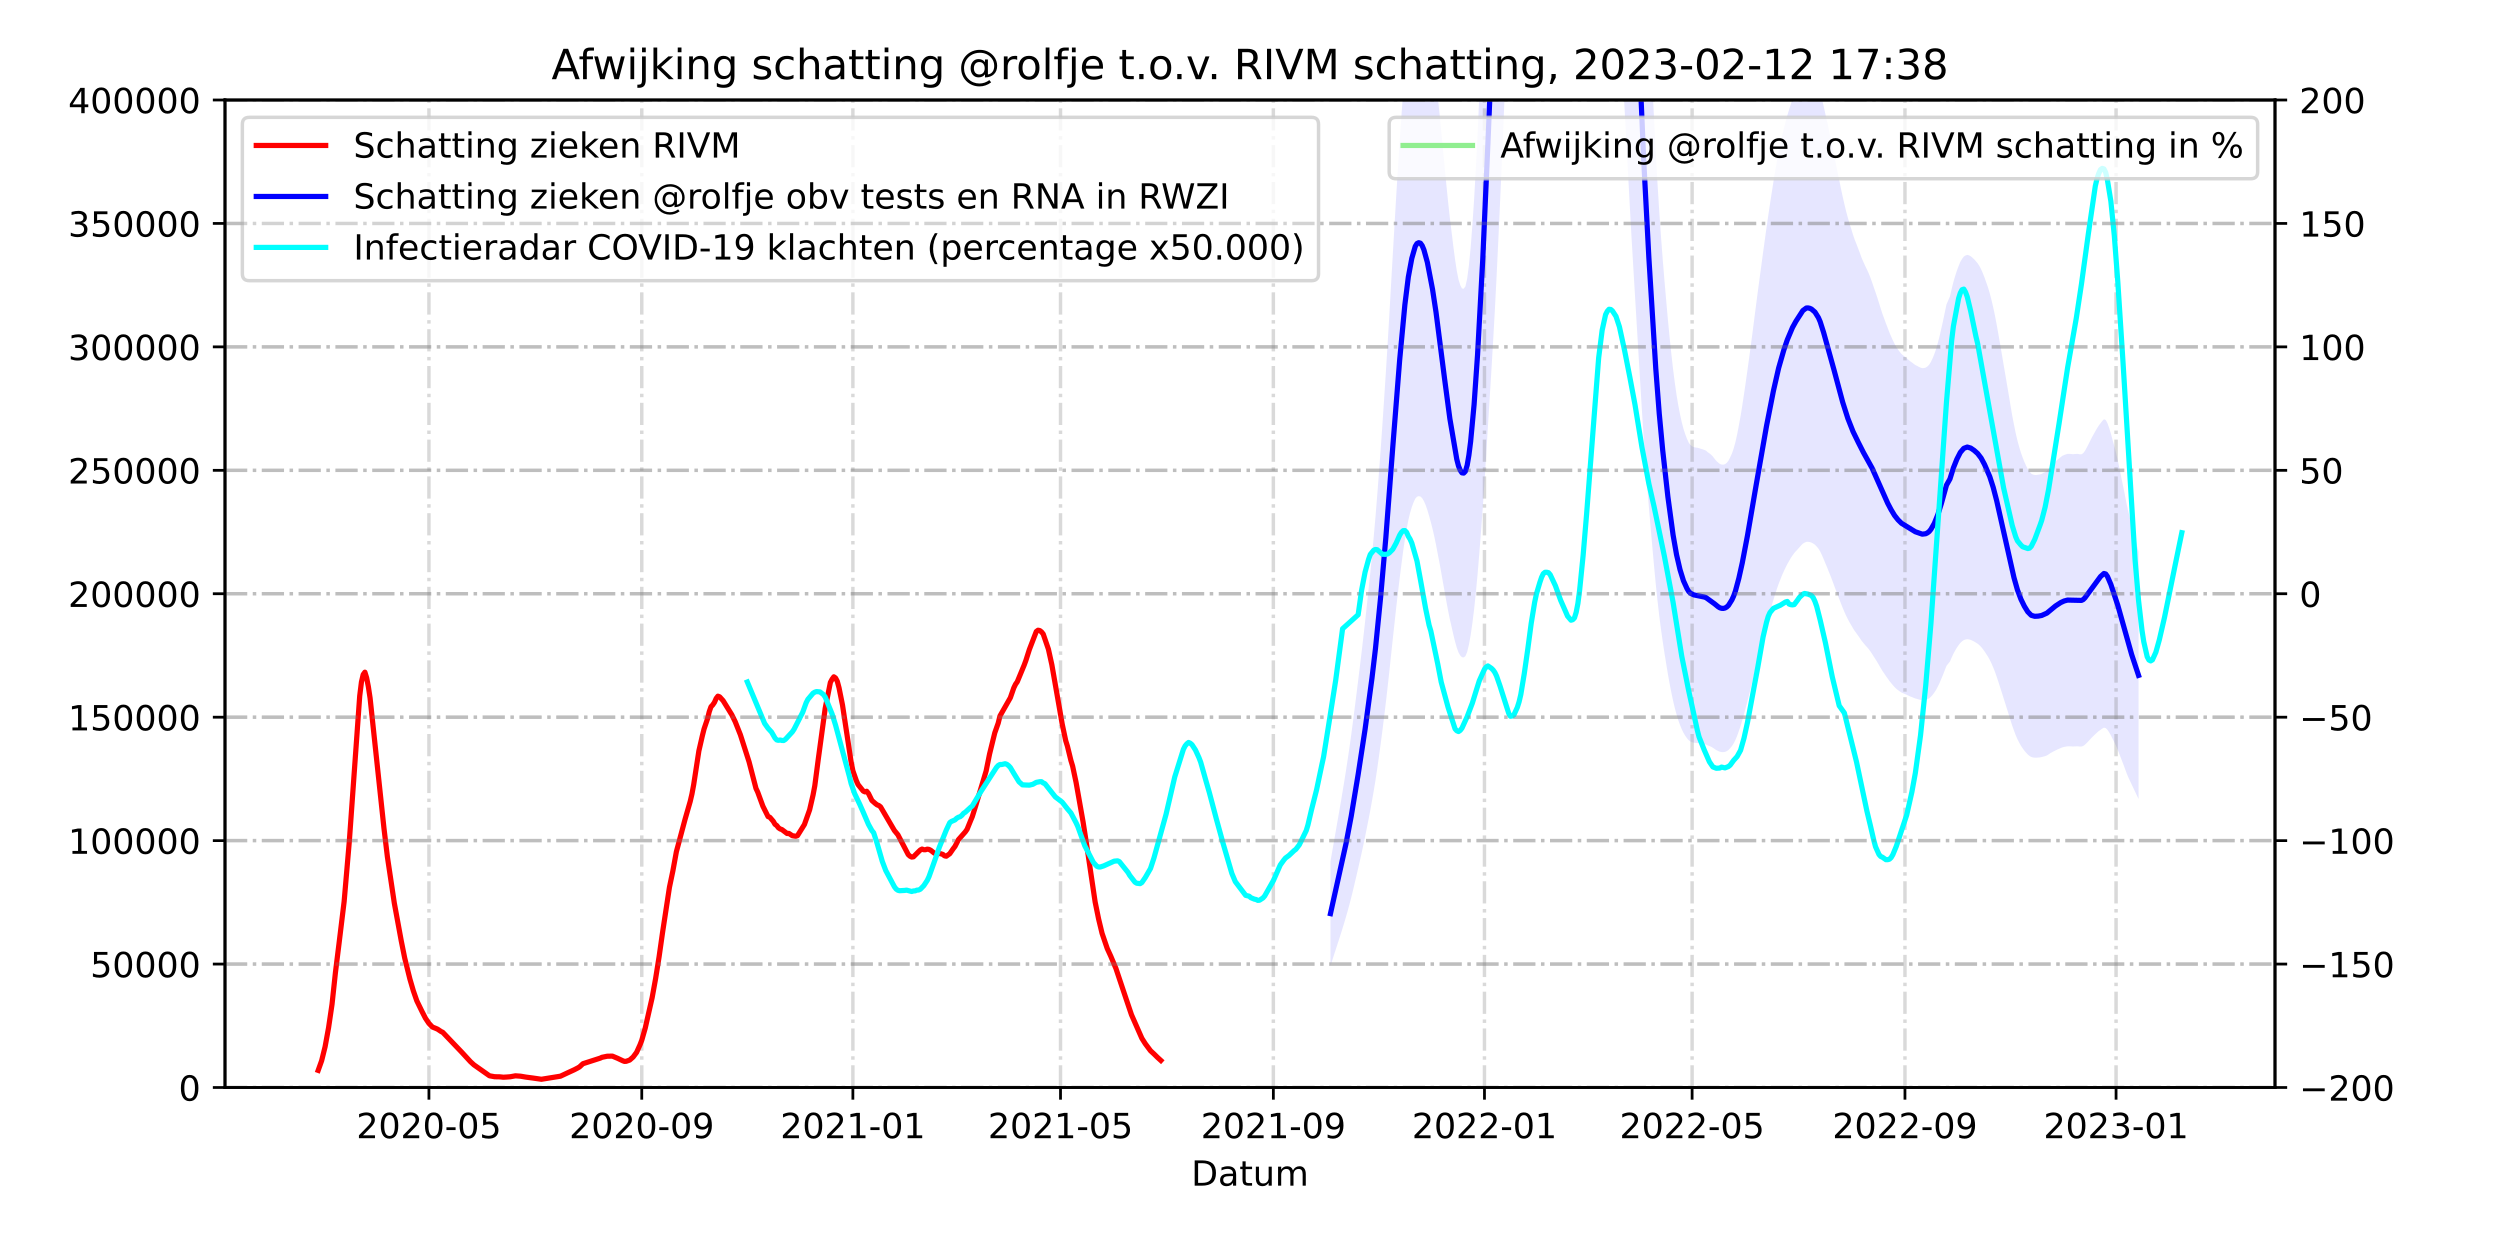 <?xml version="1.0" encoding="utf-8" standalone="no"?>
<!DOCTYPE svg PUBLIC "-//W3C//DTD SVG 1.1//EN"
  "http://www.w3.org/Graphics/SVG/1.1/DTD/svg11.dtd">
<!-- Created with matplotlib (https://matplotlib.org/) -->
<svg height="360pt" version="1.1" viewBox="0 0 720 360" width="720pt" xmlns="http://www.w3.org/2000/svg" xmlns:xlink="http://www.w3.org/1999/xlink">
 <defs>
  <style type="text/css">*{stroke-linecap:butt;stroke-linejoin:round;}</style>
 </defs>
 <g id="figure_1">
  <g id="patch_1">
   <path d="M 0 360 
L 720 360 
L 720 0 
L 0 0 
z
" style="fill:#ffffff;"/>
  </g>
  <g id="axes_1">
   <g id="patch_2">
    <path d="M 64.8 313.2 
L 655.2 313.2 
L 655.2 28.8 
L 64.8 28.8 
z
" style="fill:#ffffff;"/>
   </g>
   <g id="PolyCollection_1">
    <path clip-path="url(#p7e44b23bea)" d="M 383.173 278.145 
L 383.173 278.145 
L 383.672 276.611 
L 384.17 275.076 
L 384.669 273.541 
L 385.167 272.007 
L 385.665 270.472 
L 386.164 268.938 
L 386.662 267.308 
L 387.16 265.695 
L 387.659 264.004 
L 388.157 262.252 
L 388.655 260.428 
L 389.154 258.493 
L 389.652 256.476 
L 390.15 254.362 
L 390.649 252.255 
L 391.147 250.094 
L 391.645 247.905 
L 392.144 245.682 
L 392.642 243.372 
L 393.141 240.998 
L 393.639 238.484 
L 394.137 236.011 
L 394.636 233.402 
L 395.134 230.642 
L 395.632 227.805 
L 396.131 224.751 
L 396.629 221.464 
L 397.127 217.932 
L 397.626 214.302 
L 398.124 210.485 
L 398.622 206.482 
L 399.121 202.363 
L 399.619 198.01 
L 400.117 193.497 
L 400.616 188.771 
L 401.114 184.125 
L 401.613 179.526 
L 402.111 174.95 
L 402.609 170.63 
L 403.108 166.503 
L 403.606 162.551 
L 404.104 158.779 
L 404.603 155.401 
L 405.101 152.405 
L 405.599 149.811 
L 406.098 147.745 
L 406.596 146.049 
L 407.094 144.702 
L 407.593 143.625 
L 408.091 143.059 
L 408.59 142.888 
L 409.088 142.99 
L 409.586 143.479 
L 410.085 144.317 
L 410.583 145.462 
L 411.081 146.858 
L 411.58 148.578 
L 412.078 150.382 
L 412.576 152.321 
L 413.075 154.494 
L 413.573 156.907 
L 414.071 159.525 
L 414.57 162.091 
L 415.068 164.855 
L 415.566 167.665 
L 416.065 170.486 
L 416.563 173.262 
L 417.062 175.925 
L 417.56 178.361 
L 418.058 180.52 
L 418.557 182.755 
L 419.055 184.779 
L 419.553 186.549 
L 420.052 187.91 
L 420.55 188.766 
L 421.048 189.284 
L 421.547 189.332 
L 422.045 188.964 
L 422.543 187.759 
L 423.042 185.72 
L 423.54 182.969 
L 424.038 179.54 
L 424.537 175.525 
L 425.035 170.766 
L 425.534 165.5 
L 426.032 159.527 
L 426.53 153.098 
L 427.029 146.332 
L 427.527 139.019 
L 428.025 131.08 
L 428.524 122.792 
L 429.022 114.807 
L 429.52 106.737 
L 430.019 98.234 
L 430.517 89.371 
L 431.015 79.668 
L 431.514 69.25 
L 432.012 58.372 
L 432.511 47.353 
L 433.009 35.554 
L 433.507 22.881 
L 434.006 9.447 
L 434.504 -4.923 
L 435.002 -20.325 
L 435.501 -36.59 
L 435.999 -52.871 
L 436.497 -68.979 
L 436.996 -85.268 
L 437.494 -101.011 
L 437.992 -116.382 
L 438.491 -131.506 
L 438.989 -146.144 
L 439.487 -159.135 
L 439.986 -170.879 
L 440.484 -181.268 
L 440.983 -189.721 
L 441.481 -196.141 
L 441.979 -200.858 
L 442.478 -203.813 
L 442.976 -204.624 
L 443.474 -203.286 
L 443.973 -199.976 
L 444.471 -194.54 
L 444.969 -187.22 
L 445.468 -177.994 
L 445.966 -168.072 
L 446.464 -156.26 
L 446.963 -143.016 
L 447.461 -128.815 
L 447.959 -114.078 
L 448.458 -99.08 
L 448.956 -84.395 
L 449.455 -70.307 
L 449.953 -56.179 
L 450.451 -42.842 
L 450.95 -30.872 
L 451.448 -20.869 
L 451.946 -13.823 
L 452.445 -8.585 
L 452.943 -6.012 
L 453.441 -5.562 
L 453.94 -7.383 
L 454.438 -11.198 
L 454.936 -16.888 
L 455.435 -24.259 
L 455.933 -33.012 
L 456.432 -43.23 
L 456.93 -53.875 
L 457.428 -64.609 
L 457.927 -74.177 
L 458.425 -81.636 
L 458.923 -87.562 
L 459.422 -91.691 
L 459.92 -94.063 
L 460.418 -94.076 
L 460.917 -92.176 
L 461.415 -88.186 
L 461.913 -82.397 
L 462.412 -75.377 
L 462.91 -67.357 
L 463.408 -58.551 
L 463.907 -48.357 
L 464.405 -37.783 
L 464.904 -27.139 
L 465.402 -16.526 
L 465.9 -6.227 
L 466.399 3.634 
L 466.897 12.894 
L 467.395 22.345 
L 467.894 31.558 
L 468.392 40.794 
L 468.89 50.15 
L 469.389 59.45 
L 469.887 68.509 
L 470.385 76.866 
L 470.884 85.261 
L 471.382 93.557 
L 471.88 101.828 
L 472.379 110.118 
L 472.877 118.276 
L 473.376 126.07 
L 473.874 133.069 
L 474.372 139.711 
L 474.871 145.898 
L 475.369 151.773 
L 475.867 157.472 
L 476.366 162.98 
L 476.864 168.271 
L 477.362 173.013 
L 477.861 177.329 
L 478.359 181.201 
L 478.857 184.732 
L 479.356 188.016 
L 479.854 191.105 
L 480.352 194.115 
L 480.851 196.887 
L 481.349 199.45 
L 481.848 201.809 
L 482.346 203.921 
L 482.844 205.782 
L 483.343 207.391 
L 483.841 208.793 
L 484.339 209.999 
L 484.838 211.045 
L 485.336 211.872 
L 485.834 212.584 
L 486.333 213.178 
L 486.831 213.547 
L 487.329 213.761 
L 487.828 213.89 
L 488.326 213.954 
L 488.825 213.983 
L 489.323 214.055 
L 489.821 214.145 
L 490.32 214.228 
L 490.818 214.318 
L 491.316 214.436 
L 491.815 214.676 
L 492.313 214.858 
L 492.811 215.07 
L 493.31 215.356 
L 493.808 215.7 
L 494.306 216.032 
L 494.805 216.272 
L 495.303 216.491 
L 495.801 216.594 
L 496.3 216.614 
L 496.798 216.54 
L 497.297 216.334 
L 497.795 216.005 
L 498.293 215.479 
L 498.792 214.887 
L 499.29 214.117 
L 499.788 213.146 
L 500.287 211.944 
L 500.785 210.549 
L 501.283 209.082 
L 501.782 207.411 
L 502.28 205.66 
L 502.778 203.825 
L 503.277 201.918 
L 503.775 199.973 
L 504.273 197.967 
L 504.772 195.936 
L 505.27 193.838 
L 505.769 191.765 
L 506.267 189.704 
L 506.765 187.716 
L 507.264 185.737 
L 507.762 183.721 
L 508.26 181.786 
L 508.759 179.835 
L 509.257 177.983 
L 509.755 176.188 
L 510.254 174.452 
L 510.752 172.74 
L 511.25 171.096 
L 511.749 169.575 
L 512.247 168.156 
L 512.746 166.883 
L 513.244 165.63 
L 513.742 164.514 
L 514.241 163.459 
L 514.739 162.471 
L 515.237 161.601 
L 515.736 160.734 
L 516.234 159.989 
L 516.732 159.289 
L 517.231 158.73 
L 517.729 158.193 
L 518.227 157.631 
L 518.726 157.073 
L 519.224 156.57 
L 519.722 156.277 
L 520.221 156.056 
L 520.719 156.041 
L 521.218 156.115 
L 521.716 156.276 
L 522.214 156.545 
L 522.713 156.88 
L 523.211 157.402 
L 523.709 158.004 
L 524.208 158.813 
L 524.706 159.843 
L 525.204 161.001 
L 525.703 162.223 
L 526.201 163.391 
L 526.699 164.656 
L 527.198 165.868 
L 527.696 167.169 
L 528.194 168.54 
L 528.693 169.892 
L 529.191 171.214 
L 529.69 172.473 
L 530.188 173.786 
L 530.686 175.032 
L 531.185 176.21 
L 531.683 177.328 
L 532.181 178.317 
L 532.68 179.26 
L 533.178 180.088 
L 533.676 180.972 
L 534.175 181.745 
L 534.673 182.419 
L 535.171 183.121 
L 535.67 183.836 
L 536.168 184.577 
L 536.666 185.183 
L 537.165 185.784 
L 537.663 186.328 
L 538.162 186.913 
L 538.66 187.579 
L 539.158 188.325 
L 539.657 189.124 
L 540.155 189.881 
L 540.653 190.684 
L 541.152 191.543 
L 541.65 192.409 
L 542.148 193.234 
L 542.647 193.956 
L 543.145 194.701 
L 543.643 195.393 
L 544.142 196.104 
L 544.64 196.721 
L 545.139 197.327 
L 545.637 197.881 
L 546.135 198.364 
L 546.634 198.762 
L 547.132 199.127 
L 547.63 199.448 
L 548.129 199.673 
L 548.627 199.881 
L 549.125 200.103 
L 549.624 200.335 
L 550.122 200.571 
L 550.62 200.758 
L 551.119 200.967 
L 551.617 201.162 
L 552.115 201.29 
L 552.614 201.445 
L 553.112 201.564 
L 553.611 201.648 
L 554.109 201.629 
L 554.607 201.559 
L 555.106 201.38 
L 555.604 201.109 
L 556.102 200.677 
L 556.601 200.114 
L 557.099 199.446 
L 557.597 198.674 
L 558.096 197.723 
L 558.594 196.699 
L 559.092 195.519 
L 559.591 194.331 
L 560.089 193.036 
L 560.587 191.762 
L 561.584 190.523 
L 562.083 189.361 
L 562.581 188.281 
L 563.079 187.357 
L 563.578 186.534 
L 564.076 185.811 
L 564.574 185.165 
L 565.073 184.705 
L 565.571 184.345 
L 566.069 184.172 
L 566.568 184.085 
L 567.066 184.15 
L 567.564 184.289 
L 568.063 184.515 
L 568.561 184.766 
L 569.06 185.065 
L 569.558 185.387 
L 570.056 185.798 
L 570.555 186.301 
L 571.053 186.926 
L 571.551 187.604 
L 572.05 188.366 
L 572.548 189.14 
L 573.046 190.037 
L 573.545 191.068 
L 574.043 192.212 
L 574.541 193.467 
L 575.04 194.891 
L 575.538 196.384 
L 576.036 197.924 
L 576.535 199.494 
L 577.033 201.09 
L 577.532 202.652 
L 578.03 204.231 
L 578.528 205.817 
L 579.027 207.455 
L 579.525 209.005 
L 580.023 210.405 
L 580.522 211.72 
L 581.02 212.873 
L 581.518 213.849 
L 582.017 214.746 
L 582.515 215.499 
L 583.013 216.175 
L 583.512 216.774 
L 584.01 217.308 
L 584.508 217.705 
L 585.007 218.01 
L 585.505 218.149 
L 586.004 218.208 
L 586.502 218.215 
L 587 218.17 
L 587.499 218.126 
L 587.997 218.038 
L 588.495 217.889 
L 588.994 217.779 
L 589.492 217.57 
L 589.99 217.267 
L 590.489 216.924 
L 590.987 216.655 
L 591.485 216.377 
L 591.984 216.127 
L 592.482 215.877 
L 592.981 215.658 
L 593.479 215.442 
L 593.977 215.235 
L 594.476 215.116 
L 594.974 215.017 
L 595.472 214.936 
L 595.971 214.935 
L 596.469 214.956 
L 596.967 214.993 
L 597.466 214.967 
L 597.964 214.95 
L 598.462 214.952 
L 598.961 215.002 
L 599.459 215.003 
L 599.957 214.834 
L 600.456 214.485 
L 600.954 213.995 
L 601.453 213.484 
L 601.951 212.937 
L 602.449 212.403 
L 602.948 211.925 
L 603.446 211.44 
L 603.944 210.975 
L 604.443 210.546 
L 604.941 210.2 
L 605.439 209.846 
L 605.938 209.575 
L 606.436 209.676 
L 606.934 210.161 
L 607.433 210.902 
L 607.931 211.787 
L 608.429 212.793 
L 608.928 213.775 
L 609.426 214.802 
L 609.925 215.997 
L 610.423 217.262 
L 610.921 218.562 
L 611.42 219.849 
L 611.918 221.186 
L 612.416 222.558 
L 612.915 223.795 
L 613.413 224.849 
L 613.911 225.903 
L 614.41 226.958 
L 614.908 228.012 
L 615.406 229.066 
L 615.905 230.121 
L 615.905 230.121 
L 615.905 158.91 
L 615.406 156.952 
L 614.908 154.994 
L 614.41 153.036 
L 613.911 151.078 
L 613.413 149.119 
L 612.915 147.161 
L 612.416 144.864 
L 611.918 142.318 
L 611.42 139.834 
L 610.921 137.443 
L 610.423 135.03 
L 609.925 132.68 
L 609.426 130.462 
L 608.928 128.554 
L 608.429 126.73 
L 607.931 124.861 
L 607.433 123.218 
L 606.934 121.842 
L 606.436 120.941 
L 605.938 120.753 
L 605.439 121.257 
L 604.941 121.914 
L 604.443 122.558 
L 603.944 123.353 
L 603.446 124.216 
L 602.948 125.117 
L 602.449 126.005 
L 601.951 126.997 
L 601.453 128.013 
L 600.954 128.963 
L 600.456 129.872 
L 599.957 130.52 
L 599.459 130.833 
L 598.961 130.832 
L 598.462 130.74 
L 597.964 130.736 
L 597.466 130.767 
L 596.967 130.815 
L 596.469 130.747 
L 595.971 130.709 
L 595.472 130.709 
L 594.974 130.859 
L 594.476 131.045 
L 593.977 131.266 
L 593.479 131.649 
L 592.981 132.051 
L 592.482 132.458 
L 591.984 132.921 
L 591.485 133.385 
L 590.987 133.902 
L 590.489 134.401 
L 589.99 135.038 
L 589.492 135.601 
L 588.994 135.989 
L 588.495 136.194 
L 587.997 136.471 
L 587.499 136.635 
L 587 136.716 
L 586.502 136.799 
L 586.004 136.787 
L 585.505 136.676 
L 585.007 136.418 
L 584.508 135.852 
L 584.01 135.115 
L 583.512 134.124 
L 583.013 133.01 
L 582.515 131.756 
L 582.017 130.358 
L 581.518 128.691 
L 581.02 126.879 
L 580.522 124.737 
L 580.023 122.295 
L 579.525 119.695 
L 579.027 116.817 
L 578.528 113.774 
L 578.03 110.828 
L 577.532 107.897 
L 577.033 104.995 
L 576.535 102.032 
L 576.036 99.117 
L 575.538 96.256 
L 575.04 93.483 
L 574.541 90.839 
L 574.043 88.509 
L 573.545 86.383 
L 573.046 84.468 
L 572.548 82.803 
L 572.05 81.366 
L 571.551 79.949 
L 571.053 78.691 
L 570.555 77.53 
L 570.056 76.597 
L 569.558 75.832 
L 569.06 75.235 
L 568.561 74.681 
L 568.063 74.213 
L 567.564 73.794 
L 567.066 73.536 
L 566.568 73.415 
L 566.069 73.576 
L 565.571 73.899 
L 565.073 74.566 
L 564.574 75.421 
L 564.076 76.62 
L 563.578 77.963 
L 563.079 79.492 
L 562.581 81.208 
L 562.083 83.214 
L 561.584 85.372 
L 560.587 87.673 
L 560.089 90.038 
L 559.591 92.443 
L 559.092 94.649 
L 558.594 96.842 
L 558.096 98.742 
L 557.597 100.509 
L 557.099 101.943 
L 556.601 103.182 
L 556.102 104.229 
L 555.604 105.03 
L 555.106 105.535 
L 554.607 105.867 
L 554.109 105.998 
L 553.611 106.032 
L 553.112 105.875 
L 552.614 105.655 
L 552.115 105.366 
L 551.617 105.129 
L 551.119 104.767 
L 550.62 104.378 
L 550.122 104.032 
L 549.624 103.594 
L 549.125 103.163 
L 548.627 102.751 
L 548.129 102.364 
L 547.63 101.947 
L 547.132 101.351 
L 546.634 100.673 
L 546.135 99.934 
L 545.637 99.035 
L 545.139 98.007 
L 544.64 96.882 
L 544.142 95.735 
L 543.643 94.416 
L 543.145 93.131 
L 542.647 91.746 
L 542.148 90.406 
L 541.65 88.874 
L 541.152 87.266 
L 540.653 85.671 
L 540.155 84.18 
L 539.657 82.773 
L 539.158 81.29 
L 538.66 79.904 
L 538.162 78.668 
L 537.663 77.58 
L 537.165 76.57 
L 536.666 75.454 
L 536.168 74.328 
L 535.67 72.953 
L 535.171 71.626 
L 534.673 70.321 
L 534.175 69.07 
L 533.676 67.633 
L 533.178 65.992 
L 532.68 64.454 
L 532.181 62.704 
L 531.683 60.866 
L 531.185 58.791 
L 530.686 56.602 
L 530.188 54.288 
L 529.69 51.849 
L 529.191 49.512 
L 528.693 47.057 
L 528.194 44.546 
L 527.696 42 
L 527.198 39.584 
L 526.699 37.333 
L 526.201 34.984 
L 525.703 32.813 
L 525.204 30.546 
L 524.706 28.393 
L 524.208 26.482 
L 523.709 24.979 
L 523.211 23.861 
L 522.713 22.892 
L 522.214 22.268 
L 521.716 21.77 
L 521.218 21.472 
L 520.719 21.333 
L 520.221 21.361 
L 519.722 21.771 
L 519.224 22.316 
L 518.726 23.25 
L 518.227 24.287 
L 517.729 25.329 
L 517.231 26.327 
L 516.732 27.365 
L 516.234 28.665 
L 515.736 30.05 
L 515.237 31.658 
L 514.739 33.275 
L 514.241 35.11 
L 513.742 37.069 
L 513.244 39.142 
L 512.746 41.469 
L 512.247 43.833 
L 511.749 46.468 
L 511.25 49.292 
L 510.752 52.345 
L 510.254 55.526 
L 509.755 58.749 
L 509.257 62.082 
L 508.759 65.522 
L 508.26 69.146 
L 507.762 72.738 
L 507.264 76.482 
L 506.765 80.159 
L 506.267 83.85 
L 505.769 87.678 
L 505.27 91.527 
L 504.772 95.424 
L 504.273 99.197 
L 503.775 102.922 
L 503.277 106.533 
L 502.778 110.075 
L 502.28 113.483 
L 501.782 116.735 
L 501.283 119.838 
L 500.785 122.562 
L 500.287 125.153 
L 499.788 127.385 
L 499.29 129.188 
L 498.792 130.618 
L 498.293 131.719 
L 497.795 132.695 
L 497.297 133.306 
L 496.798 133.689 
L 496.3 133.826 
L 495.801 133.788 
L 495.303 133.597 
L 494.805 133.19 
L 494.306 132.745 
L 493.808 132.129 
L 493.31 131.489 
L 492.811 130.958 
L 492.313 130.565 
L 491.815 130.227 
L 491.316 129.781 
L 490.818 129.562 
L 490.32 129.396 
L 489.821 129.241 
L 489.323 129.074 
L 488.825 128.94 
L 488.326 128.886 
L 487.828 128.767 
L 487.329 128.528 
L 486.831 128.13 
L 486.333 127.444 
L 485.834 126.342 
L 485.336 125.019 
L 484.838 123.484 
L 484.339 121.541 
L 483.841 119.301 
L 483.343 116.698 
L 482.844 113.709 
L 482.346 110.253 
L 481.848 106.331 
L 481.349 101.95 
L 480.851 97.19 
L 480.352 92.043 
L 479.854 86.453 
L 479.356 80.716 
L 478.857 74.616 
L 478.359 68.059 
L 477.861 60.869 
L 477.362 52.853 
L 476.864 44.047 
L 476.366 34.221 
L 475.867 23.992 
L 475.369 13.408 
L 474.871 2.497 
L 474.372 -8.994 
L 473.874 -21.328 
L 473.376 -34.328 
L 472.877 -48.802 
L 472.379 -63.953 
L 471.88 -79.348 
L 471.382 -94.709 
L 470.884 -110.116 
L 470.385 -125.706 
L 469.887 -141.226 
L 469.389 -158.051 
L 468.89 -175.321 
L 468.392 -192.697 
L 467.894 -209.85 
L 467.395 -226.959 
L 466.897 -244.511 
L 466.399 -261.708 
L 465.9 -280.021 
L 465.402 -299.148 
L 464.904 -318.858 
L 464.405 -338.626 
L 463.907 -358.263 
L 463.408 -377.195 
L 462.91 -393.549 
L 462.412 -408.442 
L 461.913 -421.479 
L 461.415 -432.232 
L 460.917 -439.642 
L 460.418 -443.169 
L 459.92 -443.146 
L 459.422 -438.74 
L 458.923 -431.072 
L 458.425 -420.067 
L 457.927 -406.214 
L 457.428 -388.445 
L 456.93 -368.511 
L 456.432 -348.741 
L 455.933 -329.766 
L 455.435 -313.509 
L 454.936 -299.821 
L 454.438 -289.254 
L 453.94 -282.168 
L 453.441 -278.787 
L 452.943 -279.623 
L 452.445 -284.401 
L 451.946 -294.129 
L 451.448 -307.214 
L 450.95 -325.791 
L 450.451 -348.02 
L 449.953 -372.789 
L 449.455 -399.028 
L 448.956 -425.191 
L 448.458 -452.463 
L 447.959 -480.316 
L 447.461 -507.685 
L 446.963 -534.059 
L 446.464 -558.655 
L 445.966 -580.591 
L 445.468 -599.017 
L 444.969 -616.152 
L 444.471 -629.745 
L 443.973 -639.842 
L 443.474 -645.988 
L 442.976 -648.473 
L 442.478 -646.967 
L 441.979 -641.478 
L 441.481 -632.72 
L 440.983 -620.796 
L 440.484 -605.098 
L 439.986 -585.805 
L 439.487 -563.994 
L 438.989 -539.867 
L 438.491 -512.682 
L 437.992 -484.596 
L 437.494 -456.05 
L 436.996 -426.812 
L 436.497 -396.56 
L 435.999 -366.646 
L 435.501 -336.409 
L 435.002 -306.203 
L 434.504 -277.6 
L 434.006 -250.913 
L 433.507 -225.965 
L 433.009 -202.428 
L 432.511 -180.516 
L 432.012 -160.052 
L 431.514 -139.85 
L 431.015 -120.502 
L 430.517 -102.483 
L 430.019 -86.022 
L 429.52 -70.231 
L 429.022 -55.244 
L 428.524 -40.414 
L 428.025 -25.022 
L 427.527 -10.279 
L 427.029 3.302 
L 426.53 15.868 
L 426.032 27.808 
L 425.534 38.899 
L 425.035 48.679 
L 424.537 57.517 
L 424.038 64.975 
L 423.54 71.343 
L 423.042 76.451 
L 422.543 80.239 
L 422.045 82.476 
L 421.547 83.159 
L 421.048 83.071 
L 420.55 82.109 
L 420.052 80.519 
L 419.553 77.99 
L 419.055 74.704 
L 418.557 70.946 
L 418.058 66.793 
L 417.56 62.785 
L 417.062 58.262 
L 416.563 53.316 
L 416.065 48.159 
L 415.566 42.922 
L 415.068 37.703 
L 414.57 32.57 
L 414.071 27.804 
L 413.573 22.941 
L 413.075 18.46 
L 412.576 14.424 
L 412.078 10.824 
L 411.58 7.474 
L 411.081 4.278 
L 410.583 1.687 
L 410.085 -0.44 
L 409.586 -1.996 
L 409.088 -2.904 
L 408.59 -3.094 
L 408.091 -2.776 
L 407.593 -1.726 
L 407.094 0.276 
L 406.596 2.777 
L 406.098 5.927 
L 405.599 9.763 
L 405.101 14.58 
L 404.603 20.145 
L 404.104 26.418 
L 403.606 33.423 
L 403.108 40.763 
L 402.609 48.427 
L 402.111 56.45 
L 401.613 64.948 
L 401.114 73.489 
L 400.616 82.118 
L 400.117 90.894 
L 399.619 99.275 
L 399.121 107.36 
L 398.622 115.009 
L 398.124 122.444 
L 397.626 129.533 
L 397.127 136.275 
L 396.629 142.834 
L 396.131 148.938 
L 395.632 154.61 
L 395.134 159.879 
L 394.636 165.003 
L 394.137 169.849 
L 393.639 174.441 
L 393.141 179.11 
L 392.642 183.52 
L 392.144 187.81 
L 391.645 191.939 
L 391.147 196.003 
L 390.649 200.016 
L 390.15 203.929 
L 389.652 207.855 
L 389.154 211.602 
L 388.655 215.195 
L 388.157 218.583 
L 387.659 221.836 
L 387.16 224.976 
L 386.662 227.972 
L 386.164 230.999 
L 385.665 233.849 
L 385.167 236.699 
L 384.669 239.548 
L 384.17 242.398 
L 383.672 245.248 
L 383.173 248.098 
z
" style="fill:#0000ff;fill-opacity:0.1;"/>
   </g>
   <g id="matplotlib.axis_1">
    <g id="xtick_1">
     <g id="line2d_1">
      <path clip-path="url(#p7e44b23bea)" d="M 123.531 313.2 
L 123.531 28.8 
" style="fill:none;stroke:#808080;stroke-dasharray:6.4,1.6,1,1.6;stroke-dashoffset:0;stroke-opacity:0.3;"/>
     </g>
     <g id="line2d_2">
      <defs>
       <path d="M 0 0 
L 0 3.5 
" id="mf3c6c9dc35" style="stroke:#000000;stroke-width:0.8;"/>
      </defs>
      <g>
       <use style="stroke:#000000;stroke-width:0.8;" x="123.531" xlink:href="#mf3c6c9dc35" y="313.2"/>
      </g>
     </g>
     <g id="text_1">
      <!-- 2020-05 -->
      <g transform="translate(102.64 327.798)scale(0.1 -0.1)">
       <defs>
        <path d="M 19.188 8.297 
L 53.609 8.297 
L 53.609 0 
L 7.328 0 
L 7.328 8.297 
Q 12.938 14.109 22.625 23.891 
Q 32.328 33.688 34.812 36.531 
Q 39.547 41.844 41.422 45.531 
Q 43.312 49.219 43.312 52.781 
Q 43.312 58.594 39.234 62.25 
Q 35.156 65.922 28.609 65.922 
Q 23.969 65.922 18.812 64.312 
Q 13.672 62.703 7.812 59.422 
L 7.812 69.391 
Q 13.766 71.781 18.938 73 
Q 24.125 74.219 28.422 74.219 
Q 39.75 74.219 46.484 68.547 
Q 53.219 62.891 53.219 53.422 
Q 53.219 48.922 51.531 44.891 
Q 49.859 40.875 45.406 35.406 
Q 44.188 33.984 37.641 27.219 
Q 31.109 20.453 19.188 8.297 
z
" id="DejaVuSans-50"/>
        <path d="M 31.781 66.406 
Q 24.172 66.406 20.328 58.906 
Q 16.5 51.422 16.5 36.375 
Q 16.5 21.391 20.328 13.891 
Q 24.172 6.391 31.781 6.391 
Q 39.453 6.391 43.281 13.891 
Q 47.125 21.391 47.125 36.375 
Q 47.125 51.422 43.281 58.906 
Q 39.453 66.406 31.781 66.406 
z
M 31.781 74.219 
Q 44.047 74.219 50.516 64.516 
Q 56.984 54.828 56.984 36.375 
Q 56.984 17.969 50.516 8.266 
Q 44.047 -1.422 31.781 -1.422 
Q 19.531 -1.422 13.062 8.266 
Q 6.594 17.969 6.594 36.375 
Q 6.594 54.828 13.062 64.516 
Q 19.531 74.219 31.781 74.219 
z
" id="DejaVuSans-48"/>
        <path d="M 4.891 31.391 
L 31.203 31.391 
L 31.203 23.391 
L 4.891 23.391 
z
" id="DejaVuSans-45"/>
        <path d="M 10.797 72.906 
L 49.516 72.906 
L 49.516 64.594 
L 19.828 64.594 
L 19.828 46.734 
Q 21.969 47.469 24.109 47.828 
Q 26.266 48.188 28.422 48.188 
Q 40.625 48.188 47.75 41.5 
Q 54.891 34.812 54.891 23.391 
Q 54.891 11.625 47.562 5.094 
Q 40.234 -1.422 26.906 -1.422 
Q 22.312 -1.422 17.547 -0.641 
Q 12.797 0.141 7.719 1.703 
L 7.719 11.625 
Q 12.109 9.234 16.797 8.062 
Q 21.484 6.891 26.703 6.891 
Q 35.156 6.891 40.078 11.328 
Q 45.016 15.766 45.016 23.391 
Q 45.016 31 40.078 35.438 
Q 35.156 39.891 26.703 39.891 
Q 22.75 39.891 18.812 39.016 
Q 14.891 38.141 10.797 36.281 
z
" id="DejaVuSans-53"/>
       </defs>
       <use xlink:href="#DejaVuSans-50"/>
       <use x="63.623" xlink:href="#DejaVuSans-48"/>
       <use x="127.246" xlink:href="#DejaVuSans-50"/>
       <use x="190.869" xlink:href="#DejaVuSans-48"/>
       <use x="254.492" xlink:href="#DejaVuSans-45"/>
       <use x="290.576" xlink:href="#DejaVuSans-48"/>
       <use x="354.199" xlink:href="#DejaVuSans-53"/>
      </g>
     </g>
    </g>
    <g id="xtick_2">
     <g id="line2d_3">
      <path clip-path="url(#p7e44b23bea)" d="M 184.829 313.2 
L 184.829 28.8 
" style="fill:none;stroke:#808080;stroke-dasharray:6.4,1.6,1,1.6;stroke-dashoffset:0;stroke-opacity:0.3;"/>
     </g>
     <g id="line2d_4">
      <g>
       <use style="stroke:#000000;stroke-width:0.8;" x="184.829" xlink:href="#mf3c6c9dc35" y="313.2"/>
      </g>
     </g>
     <g id="text_2">
      <!-- 2020-09 -->
      <g transform="translate(163.937 327.798)scale(0.1 -0.1)">
       <defs>
        <path d="M 10.984 1.516 
L 10.984 10.5 
Q 14.703 8.734 18.5 7.812 
Q 22.312 6.891 25.984 6.891 
Q 35.75 6.891 40.891 13.453 
Q 46.047 20.016 46.781 33.406 
Q 43.953 29.203 39.594 26.953 
Q 35.25 24.703 29.984 24.703 
Q 19.047 24.703 12.672 31.312 
Q 6.297 37.938 6.297 49.422 
Q 6.297 60.641 12.938 67.422 
Q 19.578 74.219 30.609 74.219 
Q 43.266 74.219 49.922 64.516 
Q 56.594 54.828 56.594 36.375 
Q 56.594 19.141 48.406 8.859 
Q 40.234 -1.422 26.422 -1.422 
Q 22.703 -1.422 18.891 -0.688 
Q 15.094 0.047 10.984 1.516 
z
M 30.609 32.422 
Q 37.25 32.422 41.125 36.953 
Q 45.016 41.5 45.016 49.422 
Q 45.016 57.281 41.125 61.844 
Q 37.25 66.406 30.609 66.406 
Q 23.969 66.406 20.094 61.844 
Q 16.219 57.281 16.219 49.422 
Q 16.219 41.5 20.094 36.953 
Q 23.969 32.422 30.609 32.422 
z
" id="DejaVuSans-57"/>
       </defs>
       <use xlink:href="#DejaVuSans-50"/>
       <use x="63.623" xlink:href="#DejaVuSans-48"/>
       <use x="127.246" xlink:href="#DejaVuSans-50"/>
       <use x="190.869" xlink:href="#DejaVuSans-48"/>
       <use x="254.492" xlink:href="#DejaVuSans-45"/>
       <use x="290.576" xlink:href="#DejaVuSans-48"/>
       <use x="354.199" xlink:href="#DejaVuSans-57"/>
      </g>
     </g>
    </g>
    <g id="xtick_3">
     <g id="line2d_5">
      <path clip-path="url(#p7e44b23bea)" d="M 245.628 313.2 
L 245.628 28.8 
" style="fill:none;stroke:#808080;stroke-dasharray:6.4,1.6,1,1.6;stroke-dashoffset:0;stroke-opacity:0.3;"/>
     </g>
     <g id="line2d_6">
      <g>
       <use style="stroke:#000000;stroke-width:0.8;" x="245.628" xlink:href="#mf3c6c9dc35" y="313.2"/>
      </g>
     </g>
     <g id="text_3">
      <!-- 2021-01 -->
      <g transform="translate(224.736 327.798)scale(0.1 -0.1)">
       <defs>
        <path d="M 12.406 8.297 
L 28.516 8.297 
L 28.516 63.922 
L 10.984 60.406 
L 10.984 69.391 
L 28.422 72.906 
L 38.281 72.906 
L 38.281 8.297 
L 54.391 8.297 
L 54.391 0 
L 12.406 0 
z
" id="DejaVuSans-49"/>
       </defs>
       <use xlink:href="#DejaVuSans-50"/>
       <use x="63.623" xlink:href="#DejaVuSans-48"/>
       <use x="127.246" xlink:href="#DejaVuSans-50"/>
       <use x="190.869" xlink:href="#DejaVuSans-49"/>
       <use x="254.492" xlink:href="#DejaVuSans-45"/>
       <use x="290.576" xlink:href="#DejaVuSans-48"/>
       <use x="354.199" xlink:href="#DejaVuSans-49"/>
      </g>
     </g>
    </g>
    <g id="xtick_4">
     <g id="line2d_7">
      <path clip-path="url(#p7e44b23bea)" d="M 305.43 313.2 
L 305.43 28.8 
" style="fill:none;stroke:#808080;stroke-dasharray:6.4,1.6,1,1.6;stroke-dashoffset:0;stroke-opacity:0.3;"/>
     </g>
     <g id="line2d_8">
      <g>
       <use style="stroke:#000000;stroke-width:0.8;" x="305.43" xlink:href="#mf3c6c9dc35" y="313.2"/>
      </g>
     </g>
     <g id="text_4">
      <!-- 2021-05 -->
      <g transform="translate(284.539 327.798)scale(0.1 -0.1)">
       <use xlink:href="#DejaVuSans-50"/>
       <use x="63.623" xlink:href="#DejaVuSans-48"/>
       <use x="127.246" xlink:href="#DejaVuSans-50"/>
       <use x="190.869" xlink:href="#DejaVuSans-49"/>
       <use x="254.492" xlink:href="#DejaVuSans-45"/>
       <use x="290.576" xlink:href="#DejaVuSans-48"/>
       <use x="354.199" xlink:href="#DejaVuSans-53"/>
      </g>
     </g>
    </g>
    <g id="xtick_5">
     <g id="line2d_9">
      <path clip-path="url(#p7e44b23bea)" d="M 366.728 313.2 
L 366.728 28.8 
" style="fill:none;stroke:#808080;stroke-dasharray:6.4,1.6,1,1.6;stroke-dashoffset:0;stroke-opacity:0.3;"/>
     </g>
     <g id="line2d_10">
      <g>
       <use style="stroke:#000000;stroke-width:0.8;" x="366.728" xlink:href="#mf3c6c9dc35" y="313.2"/>
      </g>
     </g>
     <g id="text_5">
      <!-- 2021-09 -->
      <g transform="translate(345.836 327.798)scale(0.1 -0.1)">
       <use xlink:href="#DejaVuSans-50"/>
       <use x="63.623" xlink:href="#DejaVuSans-48"/>
       <use x="127.246" xlink:href="#DejaVuSans-50"/>
       <use x="190.869" xlink:href="#DejaVuSans-49"/>
       <use x="254.492" xlink:href="#DejaVuSans-45"/>
       <use x="290.576" xlink:href="#DejaVuSans-48"/>
       <use x="354.199" xlink:href="#DejaVuSans-57"/>
      </g>
     </g>
    </g>
    <g id="xtick_6">
     <g id="line2d_11">
      <path clip-path="url(#p7e44b23bea)" d="M 427.527 313.2 
L 427.527 28.8 
" style="fill:none;stroke:#808080;stroke-dasharray:6.4,1.6,1,1.6;stroke-dashoffset:0;stroke-opacity:0.3;"/>
     </g>
     <g id="line2d_12">
      <g>
       <use style="stroke:#000000;stroke-width:0.8;" x="427.527" xlink:href="#mf3c6c9dc35" y="313.2"/>
      </g>
     </g>
     <g id="text_6">
      <!-- 2022-01 -->
      <g transform="translate(406.636 327.798)scale(0.1 -0.1)">
       <use xlink:href="#DejaVuSans-50"/>
       <use x="63.623" xlink:href="#DejaVuSans-48"/>
       <use x="127.246" xlink:href="#DejaVuSans-50"/>
       <use x="190.869" xlink:href="#DejaVuSans-50"/>
       <use x="254.492" xlink:href="#DejaVuSans-45"/>
       <use x="290.576" xlink:href="#DejaVuSans-48"/>
       <use x="354.199" xlink:href="#DejaVuSans-49"/>
      </g>
     </g>
    </g>
    <g id="xtick_7">
     <g id="line2d_13">
      <path clip-path="url(#p7e44b23bea)" d="M 487.329 313.2 
L 487.329 28.8 
" style="fill:none;stroke:#808080;stroke-dasharray:6.4,1.6,1,1.6;stroke-dashoffset:0;stroke-opacity:0.3;"/>
     </g>
     <g id="line2d_14">
      <g>
       <use style="stroke:#000000;stroke-width:0.8;" x="487.329" xlink:href="#mf3c6c9dc35" y="313.2"/>
      </g>
     </g>
     <g id="text_7">
      <!-- 2022-05 -->
      <g transform="translate(466.438 327.798)scale(0.1 -0.1)">
       <use xlink:href="#DejaVuSans-50"/>
       <use x="63.623" xlink:href="#DejaVuSans-48"/>
       <use x="127.246" xlink:href="#DejaVuSans-50"/>
       <use x="190.869" xlink:href="#DejaVuSans-50"/>
       <use x="254.492" xlink:href="#DejaVuSans-45"/>
       <use x="290.576" xlink:href="#DejaVuSans-48"/>
       <use x="354.199" xlink:href="#DejaVuSans-53"/>
      </g>
     </g>
    </g>
    <g id="xtick_8">
     <g id="line2d_15">
      <path clip-path="url(#p7e44b23bea)" d="M 548.627 313.2 
L 548.627 28.8 
" style="fill:none;stroke:#808080;stroke-dasharray:6.4,1.6,1,1.6;stroke-dashoffset:0;stroke-opacity:0.3;"/>
     </g>
     <g id="line2d_16">
      <g>
       <use style="stroke:#000000;stroke-width:0.8;" x="548.627" xlink:href="#mf3c6c9dc35" y="313.2"/>
      </g>
     </g>
     <g id="text_8">
      <!-- 2022-09 -->
      <g transform="translate(527.736 327.798)scale(0.1 -0.1)">
       <use xlink:href="#DejaVuSans-50"/>
       <use x="63.623" xlink:href="#DejaVuSans-48"/>
       <use x="127.246" xlink:href="#DejaVuSans-50"/>
       <use x="190.869" xlink:href="#DejaVuSans-50"/>
       <use x="254.492" xlink:href="#DejaVuSans-45"/>
       <use x="290.576" xlink:href="#DejaVuSans-48"/>
       <use x="354.199" xlink:href="#DejaVuSans-57"/>
      </g>
     </g>
    </g>
    <g id="xtick_9">
     <g id="line2d_17">
      <path clip-path="url(#p7e44b23bea)" d="M 609.426 313.2 
L 609.426 28.8 
" style="fill:none;stroke:#808080;stroke-dasharray:6.4,1.6,1,1.6;stroke-dashoffset:0;stroke-opacity:0.3;"/>
     </g>
     <g id="line2d_18">
      <g>
       <use style="stroke:#000000;stroke-width:0.8;" x="609.426" xlink:href="#mf3c6c9dc35" y="313.2"/>
      </g>
     </g>
     <g id="text_9">
      <!-- 2023-01 -->
      <g transform="translate(588.535 327.798)scale(0.1 -0.1)">
       <defs>
        <path d="M 40.578 39.312 
Q 47.656 37.797 51.625 33 
Q 55.609 28.219 55.609 21.188 
Q 55.609 10.406 48.188 4.484 
Q 40.766 -1.422 27.094 -1.422 
Q 22.516 -1.422 17.656 -0.516 
Q 12.797 0.391 7.625 2.203 
L 7.625 11.719 
Q 11.719 9.328 16.594 8.109 
Q 21.484 6.891 26.812 6.891 
Q 36.078 6.891 40.938 10.547 
Q 45.797 14.203 45.797 21.188 
Q 45.797 27.641 41.281 31.266 
Q 36.766 34.906 28.719 34.906 
L 20.219 34.906 
L 20.219 43.016 
L 29.109 43.016 
Q 36.375 43.016 40.234 45.922 
Q 44.094 48.828 44.094 54.297 
Q 44.094 59.906 40.109 62.906 
Q 36.141 65.922 28.719 65.922 
Q 24.656 65.922 20.016 65.031 
Q 15.375 64.156 9.812 62.312 
L 9.812 71.094 
Q 15.438 72.656 20.344 73.438 
Q 25.25 74.219 29.594 74.219 
Q 40.828 74.219 47.359 69.109 
Q 53.906 64.016 53.906 55.328 
Q 53.906 49.266 50.438 45.094 
Q 46.969 40.922 40.578 39.312 
z
" id="DejaVuSans-51"/>
       </defs>
       <use xlink:href="#DejaVuSans-50"/>
       <use x="63.623" xlink:href="#DejaVuSans-48"/>
       <use x="127.246" xlink:href="#DejaVuSans-50"/>
       <use x="190.869" xlink:href="#DejaVuSans-51"/>
       <use x="254.492" xlink:href="#DejaVuSans-45"/>
       <use x="290.576" xlink:href="#DejaVuSans-48"/>
       <use x="354.199" xlink:href="#DejaVuSans-49"/>
      </g>
     </g>
    </g>
    <g id="text_10">
     <!-- Datum -->
     <g transform="translate(343.087 341.477)scale(0.1 -0.1)">
      <defs>
       <path d="M 19.672 64.797 
L 19.672 8.109 
L 31.594 8.109 
Q 46.688 8.109 53.688 14.938 
Q 60.688 21.781 60.688 36.531 
Q 60.688 51.172 53.688 57.984 
Q 46.688 64.797 31.594 64.797 
z
M 9.812 72.906 
L 30.078 72.906 
Q 51.266 72.906 61.172 64.094 
Q 71.094 55.281 71.094 36.531 
Q 71.094 17.672 61.125 8.828 
Q 51.172 0 30.078 0 
L 9.812 0 
z
" id="DejaVuSans-68"/>
       <path d="M 34.281 27.484 
Q 23.391 27.484 19.188 25 
Q 14.984 22.516 14.984 16.5 
Q 14.984 11.719 18.141 8.906 
Q 21.297 6.109 26.703 6.109 
Q 34.188 6.109 38.703 11.406 
Q 43.219 16.703 43.219 25.484 
L 43.219 27.484 
z
M 52.203 31.203 
L 52.203 0 
L 43.219 0 
L 43.219 8.297 
Q 40.141 3.328 35.547 0.953 
Q 30.953 -1.422 24.312 -1.422 
Q 15.922 -1.422 10.953 3.297 
Q 6 8.016 6 15.922 
Q 6 25.141 12.172 29.828 
Q 18.359 34.516 30.609 34.516 
L 43.219 34.516 
L 43.219 35.406 
Q 43.219 41.609 39.141 45 
Q 35.062 48.391 27.688 48.391 
Q 23 48.391 18.547 47.266 
Q 14.109 46.141 10.016 43.891 
L 10.016 52.203 
Q 14.938 54.109 19.578 55.047 
Q 24.219 56 28.609 56 
Q 40.484 56 46.344 49.844 
Q 52.203 43.703 52.203 31.203 
z
" id="DejaVuSans-97"/>
       <path d="M 18.312 70.219 
L 18.312 54.688 
L 36.812 54.688 
L 36.812 47.703 
L 18.312 47.703 
L 18.312 18.016 
Q 18.312 11.328 20.141 9.422 
Q 21.969 7.516 27.594 7.516 
L 36.812 7.516 
L 36.812 0 
L 27.594 0 
Q 17.188 0 13.234 3.875 
Q 9.281 7.766 9.281 18.016 
L 9.281 47.703 
L 2.688 47.703 
L 2.688 54.688 
L 9.281 54.688 
L 9.281 70.219 
z
" id="DejaVuSans-116"/>
       <path d="M 8.5 21.578 
L 8.5 54.688 
L 17.484 54.688 
L 17.484 21.922 
Q 17.484 14.156 20.5 10.266 
Q 23.531 6.391 29.594 6.391 
Q 36.859 6.391 41.078 11.031 
Q 45.312 15.672 45.312 23.688 
L 45.312 54.688 
L 54.297 54.688 
L 54.297 0 
L 45.312 0 
L 45.312 8.406 
Q 42.047 3.422 37.719 1 
Q 33.406 -1.422 27.688 -1.422 
Q 18.266 -1.422 13.375 4.438 
Q 8.5 10.297 8.5 21.578 
z
M 31.109 56 
z
" id="DejaVuSans-117"/>
       <path d="M 52 44.188 
Q 55.375 50.25 60.062 53.125 
Q 64.75 56 71.094 56 
Q 79.641 56 84.281 50.016 
Q 88.922 44.047 88.922 33.016 
L 88.922 0 
L 79.891 0 
L 79.891 32.719 
Q 79.891 40.578 77.094 44.375 
Q 74.312 48.188 68.609 48.188 
Q 61.625 48.188 57.562 43.547 
Q 53.516 38.922 53.516 30.906 
L 53.516 0 
L 44.484 0 
L 44.484 32.719 
Q 44.484 40.625 41.703 44.406 
Q 38.922 48.188 33.109 48.188 
Q 26.219 48.188 22.156 43.531 
Q 18.109 38.875 18.109 30.906 
L 18.109 0 
L 9.078 0 
L 9.078 54.688 
L 18.109 54.688 
L 18.109 46.188 
Q 21.188 51.219 25.484 53.609 
Q 29.781 56 35.688 56 
Q 41.656 56 45.828 52.969 
Q 50 49.953 52 44.188 
z
" id="DejaVuSans-109"/>
      </defs>
      <use xlink:href="#DejaVuSans-68"/>
      <use x="77.002" xlink:href="#DejaVuSans-97"/>
      <use x="138.281" xlink:href="#DejaVuSans-116"/>
      <use x="177.49" xlink:href="#DejaVuSans-117"/>
      <use x="240.869" xlink:href="#DejaVuSans-109"/>
     </g>
    </g>
   </g>
   <g id="matplotlib.axis_2">
    <g id="ytick_1">
     <g id="line2d_19">
      <path clip-path="url(#p7e44b23bea)" d="M 64.8 313.2 
L 655.2 313.2 
" style="fill:none;stroke:#808080;stroke-dasharray:6.4,1.6,1,1.6;stroke-dashoffset:0;stroke-opacity:0.3;"/>
     </g>
     <g id="line2d_20">
      <defs>
       <path d="M 0 0 
L -3.5 0 
" id="m5b21cfdc5f" style="stroke:#000000;stroke-width:0.8;"/>
      </defs>
      <g>
       <use style="stroke:#000000;stroke-width:0.8;" x="64.8" xlink:href="#m5b21cfdc5f" y="313.2"/>
      </g>
     </g>
     <g id="text_11">
      <!-- 0 -->
      <g transform="translate(51.438 316.999)scale(0.1 -0.1)">
       <use xlink:href="#DejaVuSans-48"/>
      </g>
     </g>
    </g>
    <g id="ytick_2">
     <g id="line2d_21">
      <path clip-path="url(#p7e44b23bea)" d="M 64.8 277.65 
L 655.2 277.65 
" style="fill:none;stroke:#808080;stroke-dasharray:6.4,1.6,1,1.6;stroke-dashoffset:0;stroke-opacity:0.3;"/>
     </g>
     <g id="line2d_22">
      <g>
       <use style="stroke:#000000;stroke-width:0.8;" x="64.8" xlink:href="#m5b21cfdc5f" y="277.65"/>
      </g>
     </g>
     <g id="text_12">
      <!-- 50000 -->
      <g transform="translate(25.988 281.449)scale(0.1 -0.1)">
       <use xlink:href="#DejaVuSans-53"/>
       <use x="63.623" xlink:href="#DejaVuSans-48"/>
       <use x="127.246" xlink:href="#DejaVuSans-48"/>
       <use x="190.869" xlink:href="#DejaVuSans-48"/>
       <use x="254.492" xlink:href="#DejaVuSans-48"/>
      </g>
     </g>
    </g>
    <g id="ytick_3">
     <g id="line2d_23">
      <path clip-path="url(#p7e44b23bea)" d="M 64.8 242.1 
L 655.2 242.1 
" style="fill:none;stroke:#808080;stroke-dasharray:6.4,1.6,1,1.6;stroke-dashoffset:0;stroke-opacity:0.3;"/>
     </g>
     <g id="line2d_24">
      <g>
       <use style="stroke:#000000;stroke-width:0.8;" x="64.8" xlink:href="#m5b21cfdc5f" y="242.1"/>
      </g>
     </g>
     <g id="text_13">
      <!-- 100000 -->
      <g transform="translate(19.625 245.899)scale(0.1 -0.1)">
       <use xlink:href="#DejaVuSans-49"/>
       <use x="63.623" xlink:href="#DejaVuSans-48"/>
       <use x="127.246" xlink:href="#DejaVuSans-48"/>
       <use x="190.869" xlink:href="#DejaVuSans-48"/>
       <use x="254.492" xlink:href="#DejaVuSans-48"/>
       <use x="318.115" xlink:href="#DejaVuSans-48"/>
      </g>
     </g>
    </g>
    <g id="ytick_4">
     <g id="line2d_25">
      <path clip-path="url(#p7e44b23bea)" d="M 64.8 206.55 
L 655.2 206.55 
" style="fill:none;stroke:#808080;stroke-dasharray:6.4,1.6,1,1.6;stroke-dashoffset:0;stroke-opacity:0.3;"/>
     </g>
     <g id="line2d_26">
      <g>
       <use style="stroke:#000000;stroke-width:0.8;" x="64.8" xlink:href="#m5b21cfdc5f" y="206.55"/>
      </g>
     </g>
     <g id="text_14">
      <!-- 150000 -->
      <g transform="translate(19.625 210.349)scale(0.1 -0.1)">
       <use xlink:href="#DejaVuSans-49"/>
       <use x="63.623" xlink:href="#DejaVuSans-53"/>
       <use x="127.246" xlink:href="#DejaVuSans-48"/>
       <use x="190.869" xlink:href="#DejaVuSans-48"/>
       <use x="254.492" xlink:href="#DejaVuSans-48"/>
       <use x="318.115" xlink:href="#DejaVuSans-48"/>
      </g>
     </g>
    </g>
    <g id="ytick_5">
     <g id="line2d_27">
      <path clip-path="url(#p7e44b23bea)" d="M 64.8 171 
L 655.2 171 
" style="fill:none;stroke:#808080;stroke-dasharray:6.4,1.6,1,1.6;stroke-dashoffset:0;stroke-opacity:0.3;"/>
     </g>
     <g id="line2d_28">
      <g>
       <use style="stroke:#000000;stroke-width:0.8;" x="64.8" xlink:href="#m5b21cfdc5f" y="171"/>
      </g>
     </g>
     <g id="text_15">
      <!-- 200000 -->
      <g transform="translate(19.625 174.799)scale(0.1 -0.1)">
       <use xlink:href="#DejaVuSans-50"/>
       <use x="63.623" xlink:href="#DejaVuSans-48"/>
       <use x="127.246" xlink:href="#DejaVuSans-48"/>
       <use x="190.869" xlink:href="#DejaVuSans-48"/>
       <use x="254.492" xlink:href="#DejaVuSans-48"/>
       <use x="318.115" xlink:href="#DejaVuSans-48"/>
      </g>
     </g>
    </g>
    <g id="ytick_6">
     <g id="line2d_29">
      <path clip-path="url(#p7e44b23bea)" d="M 64.8 135.45 
L 655.2 135.45 
" style="fill:none;stroke:#808080;stroke-dasharray:6.4,1.6,1,1.6;stroke-dashoffset:0;stroke-opacity:0.3;"/>
     </g>
     <g id="line2d_30">
      <g>
       <use style="stroke:#000000;stroke-width:0.8;" x="64.8" xlink:href="#m5b21cfdc5f" y="135.45"/>
      </g>
     </g>
     <g id="text_16">
      <!-- 250000 -->
      <g transform="translate(19.625 139.249)scale(0.1 -0.1)">
       <use xlink:href="#DejaVuSans-50"/>
       <use x="63.623" xlink:href="#DejaVuSans-53"/>
       <use x="127.246" xlink:href="#DejaVuSans-48"/>
       <use x="190.869" xlink:href="#DejaVuSans-48"/>
       <use x="254.492" xlink:href="#DejaVuSans-48"/>
       <use x="318.115" xlink:href="#DejaVuSans-48"/>
      </g>
     </g>
    </g>
    <g id="ytick_7">
     <g id="line2d_31">
      <path clip-path="url(#p7e44b23bea)" d="M 64.8 99.9 
L 655.2 99.9 
" style="fill:none;stroke:#808080;stroke-dasharray:6.4,1.6,1,1.6;stroke-dashoffset:0;stroke-opacity:0.3;"/>
     </g>
     <g id="line2d_32">
      <g>
       <use style="stroke:#000000;stroke-width:0.8;" x="64.8" xlink:href="#m5b21cfdc5f" y="99.9"/>
      </g>
     </g>
     <g id="text_17">
      <!-- 300000 -->
      <g transform="translate(19.625 103.699)scale(0.1 -0.1)">
       <use xlink:href="#DejaVuSans-51"/>
       <use x="63.623" xlink:href="#DejaVuSans-48"/>
       <use x="127.246" xlink:href="#DejaVuSans-48"/>
       <use x="190.869" xlink:href="#DejaVuSans-48"/>
       <use x="254.492" xlink:href="#DejaVuSans-48"/>
       <use x="318.115" xlink:href="#DejaVuSans-48"/>
      </g>
     </g>
    </g>
    <g id="ytick_8">
     <g id="line2d_33">
      <path clip-path="url(#p7e44b23bea)" d="M 64.8 64.35 
L 655.2 64.35 
" style="fill:none;stroke:#808080;stroke-dasharray:6.4,1.6,1,1.6;stroke-dashoffset:0;stroke-opacity:0.3;"/>
     </g>
     <g id="line2d_34">
      <g>
       <use style="stroke:#000000;stroke-width:0.8;" x="64.8" xlink:href="#m5b21cfdc5f" y="64.35"/>
      </g>
     </g>
     <g id="text_18">
      <!-- 350000 -->
      <g transform="translate(19.625 68.149)scale(0.1 -0.1)">
       <use xlink:href="#DejaVuSans-51"/>
       <use x="63.623" xlink:href="#DejaVuSans-53"/>
       <use x="127.246" xlink:href="#DejaVuSans-48"/>
       <use x="190.869" xlink:href="#DejaVuSans-48"/>
       <use x="254.492" xlink:href="#DejaVuSans-48"/>
       <use x="318.115" xlink:href="#DejaVuSans-48"/>
      </g>
     </g>
    </g>
    <g id="ytick_9">
     <g id="line2d_35">
      <path clip-path="url(#p7e44b23bea)" d="M 64.8 28.8 
L 655.2 28.8 
" style="fill:none;stroke:#808080;stroke-dasharray:6.4,1.6,1,1.6;stroke-dashoffset:0;stroke-opacity:0.3;"/>
     </g>
     <g id="line2d_36">
      <g>
       <use style="stroke:#000000;stroke-width:0.8;" x="64.8" xlink:href="#m5b21cfdc5f" y="28.8"/>
      </g>
     </g>
     <g id="text_19">
      <!-- 400000 -->
      <g transform="translate(19.625 32.599)scale(0.1 -0.1)">
       <defs>
        <path d="M 37.797 64.312 
L 12.891 25.391 
L 37.797 25.391 
z
M 35.203 72.906 
L 47.609 72.906 
L 47.609 25.391 
L 58.016 25.391 
L 58.016 17.188 
L 47.609 17.188 
L 47.609 0 
L 37.797 0 
L 37.797 17.188 
L 4.891 17.188 
L 4.891 26.703 
z
" id="DejaVuSans-52"/>
       </defs>
       <use xlink:href="#DejaVuSans-52"/>
       <use x="63.623" xlink:href="#DejaVuSans-48"/>
       <use x="127.246" xlink:href="#DejaVuSans-48"/>
       <use x="190.869" xlink:href="#DejaVuSans-48"/>
       <use x="254.492" xlink:href="#DejaVuSans-48"/>
       <use x="318.115" xlink:href="#DejaVuSans-48"/>
      </g>
     </g>
    </g>
   </g>
   <g id="line2d_37">
    <path clip-path="url(#p7e44b23bea)" d="M 91.636 308.267 
L 92.633 305.474 
L 93.63 301.441 
L 94.626 295.99 
L 95.623 289.231 
L 96.62 279.964 
L 97.617 271.92 
L 99.112 259.629 
L 100.607 242.264 
L 103.597 200.434 
L 104.095 196.427 
L 104.594 194.282 
L 105.092 193.594 
L 105.59 195.207 
L 106.089 197.771 
L 106.587 201.069 
L 110.574 238.478 
L 111.571 246.778 
L 113.564 260.111 
L 115.557 270.949 
L 116.554 275.924 
L 118.049 281.957 
L 119.046 285.371 
L 120.043 288.241 
L 121.538 291.313 
L 122.534 293.251 
L 123.531 294.734 
L 124.528 295.783 
L 125.524 296.18 
L 126.023 296.402 
L 127.019 297.067 
L 127.518 297.311 
L 133 303.054 
L 135.492 305.763 
L 136.488 306.674 
L 140.973 309.83 
L 142.468 310.099 
L 143.964 310.131 
L 144.96 310.24 
L 145.957 310.185 
L 146.954 310.106 
L 148.449 309.835 
L 149.944 309.948 
L 151.439 310.205 
L 153.432 310.468 
L 155.924 310.83 
L 161.406 309.944 
L 163.399 309.007 
L 165.393 308.089 
L 166.389 307.57 
L 166.888 307.278 
L 167.885 306.35 
L 172.868 304.745 
L 173.366 304.505 
L 174.861 304.197 
L 176.357 304.16 
L 177.852 304.787 
L 179.347 305.496 
L 179.845 305.682 
L 180.343 305.654 
L 181.34 305.302 
L 182.337 304.43 
L 183.334 303.091 
L 184.33 300.893 
L 184.829 299.588 
L 185.825 296.1 
L 187.819 287.317 
L 188.815 281.829 
L 189.812 275.592 
L 190.809 268.594 
L 192.802 255.525 
L 193.799 250.762 
L 194.796 245.299 
L 197.287 235.995 
L 198.782 230.802 
L 199.281 228.66 
L 199.779 225.987 
L 201.274 216.271 
L 202.271 211.926 
L 202.769 209.934 
L 203.766 206.994 
L 204.264 204.977 
L 204.763 203.548 
L 205.261 203.019 
L 205.759 202.286 
L 206.258 201.151 
L 206.756 200.502 
L 207.254 200.684 
L 208.251 201.782 
L 210.743 205.822 
L 211.74 207.853 
L 213.235 211.623 
L 215.727 219.398 
L 217.72 227.055 
L 218.218 228.124 
L 219.713 232.19 
L 221.208 235.183 
L 221.707 235.363 
L 222.703 236.529 
L 223.202 237.399 
L 223.7 237.755 
L 224.199 238.403 
L 224.697 238.742 
L 225.195 238.92 
L 226.69 240.051 
L 227.189 240.018 
L 228.185 240.677 
L 229.182 240.84 
L 229.68 240.657 
L 231.674 237.456 
L 233.169 233.242 
L 234.166 228.924 
L 234.664 226.277 
L 235.661 218.663 
L 237.654 204.013 
L 239.149 196.537 
L 239.648 195.599 
L 240.146 194.924 
L 240.644 195.268 
L 241.143 196.224 
L 241.641 198.093 
L 242.638 203.046 
L 245.129 219.49 
L 245.628 221.991 
L 246.624 224.834 
L 247.123 225.956 
L 248.618 227.835 
L 249.116 228.062 
L 249.615 227.885 
L 250.113 228.513 
L 251.11 230.543 
L 252.106 231.419 
L 252.605 231.8 
L 253.103 231.988 
L 253.601 232.379 
L 257.588 239.193 
L 258.585 240.401 
L 261.575 246.124 
L 262.073 246.58 
L 262.572 246.83 
L 263.07 246.766 
L 264.565 245.264 
L 265.064 244.785 
L 265.562 244.529 
L 266.06 244.73 
L 266.559 244.715 
L 267.057 244.551 
L 267.555 244.633 
L 268.054 244.889 
L 269.05 245.679 
L 269.549 245.867 
L 270.047 245.921 
L 270.545 245.763 
L 271.542 246.07 
L 272.041 246.488 
L 272.539 246.584 
L 273.536 245.866 
L 274.532 244.421 
L 275.031 243.772 
L 276.027 241.823 
L 278.021 239.56 
L 278.519 238.839 
L 279.516 236.386 
L 280.014 235.205 
L 281.011 232.018 
L 284.001 222.065 
L 284.998 217.14 
L 286.493 211.068 
L 287.489 208.24 
L 287.988 206.209 
L 288.985 204.448 
L 290.978 200.951 
L 291.975 198.1 
L 292.473 197.067 
L 292.971 196.358 
L 294.965 191.537 
L 295.463 190.188 
L 296.46 187.057 
L 297.955 183.165 
L 298.453 181.88 
L 298.952 181.505 
L 299.45 181.6 
L 299.948 181.983 
L 300.447 182.606 
L 301.942 186.966 
L 302.938 191.48 
L 305.929 208.607 
L 306.925 213.311 
L 307.424 214.926 
L 308.42 219.003 
L 308.919 220.659 
L 309.915 225.37 
L 311.909 236.623 
L 312.906 242.989 
L 315.397 259.76 
L 316.394 264.647 
L 317.391 268.791 
L 318.886 273.174 
L 319.883 275.344 
L 321.378 278.892 
L 324.368 287.822 
L 325.863 292.244 
L 328.853 299.03 
L 329.85 300.604 
L 331.345 302.61 
L 332.341 303.529 
L 333.338 304.514 
L 334.335 305.421 
L 334.335 305.421 
" style="fill:none;stroke:#ff0000;stroke-linecap:square;stroke-width:1.5;"/>
   </g>
   <g id="line2d_38">
    <path clip-path="url(#p7e44b23bea)" d="M 383.173 263.122 
L 387.659 242.92 
L 389.154 235.047 
L 391.147 223.048 
L 393.141 210.054 
L 395.134 195.261 
L 396.131 186.845 
L 397.626 171.918 
L 399.121 154.862 
L 401.114 128.807 
L 403.108 103.633 
L 404.603 87.773 
L 405.599 79.787 
L 406.596 74.413 
L 407.593 70.949 
L 408.091 70.142 
L 408.59 69.897 
L 409.088 70.043 
L 409.586 70.742 
L 410.085 71.938 
L 411.081 75.568 
L 412.576 83.372 
L 413.573 89.924 
L 416.065 109.322 
L 417.56 120.573 
L 419.553 132.27 
L 420.052 134.214 
L 420.55 135.438 
L 421.048 136.177 
L 421.547 136.245 
L 422.045 135.72 
L 422.543 133.999 
L 423.042 131.086 
L 423.54 127.156 
L 424.537 116.521 
L 425.534 102.199 
L 427.029 74.817 
L 428.524 41.189 
L 430.298 -1 
M 471.364 -1 
L 473.376 45.871 
L 474.871 74.198 
L 476.864 106.159 
L 477.861 119.099 
L 478.857 129.674 
L 480.352 143.079 
L 481.848 154.07 
L 482.844 159.745 
L 483.841 164.047 
L 484.838 167.264 
L 485.834 169.463 
L 486.333 170.311 
L 486.831 170.839 
L 487.828 171.328 
L 490.818 171.94 
L 491.316 172.108 
L 493.808 173.915 
L 494.805 174.731 
L 495.303 175.044 
L 495.801 175.191 
L 496.3 175.22 
L 496.798 175.114 
L 497.297 174.82 
L 497.795 174.35 
L 498.792 172.753 
L 499.29 171.653 
L 499.788 170.266 
L 500.785 166.555 
L 501.782 162.073 
L 503.277 154.225 
L 505.769 139.721 
L 508.759 122.679 
L 510.752 112.542 
L 512.247 105.995 
L 513.742 100.792 
L 514.739 97.873 
L 516.234 94.327 
L 517.231 92.528 
L 519.224 89.443 
L 520.221 88.709 
L 520.719 88.687 
L 521.218 88.793 
L 521.716 89.023 
L 522.713 89.886 
L 523.709 91.492 
L 524.208 92.648 
L 525.204 95.773 
L 528.194 106.543 
L 530.686 115.817 
L 532.181 120.51 
L 533.676 124.302 
L 535.171 127.374 
L 536.666 130.318 
L 539.158 134.808 
L 543.643 144.904 
L 544.64 146.801 
L 545.637 148.458 
L 546.634 149.718 
L 547.63 150.698 
L 551.617 153.146 
L 553.611 153.84 
L 554.607 153.713 
L 555.106 153.458 
L 555.604 153.069 
L 556.102 152.453 
L 557.099 150.695 
L 558.096 148.232 
L 559.092 145.084 
L 560.587 139.717 
L 561.584 137.948 
L 562.581 134.744 
L 563.578 132.248 
L 564.574 130.293 
L 565.571 129.122 
L 566.568 128.75 
L 567.564 129.042 
L 568.561 129.724 
L 569.558 130.61 
L 570.555 131.916 
L 571.551 133.776 
L 573.046 137.253 
L 574.043 140.361 
L 575.04 144.187 
L 577.532 155.274 
L 580.023 166.35 
L 581.02 169.876 
L 582.017 172.552 
L 583.013 174.593 
L 584.01 176.211 
L 585.007 177.214 
L 586.004 177.497 
L 587 177.443 
L 587.997 177.255 
L 589.492 176.585 
L 591.984 174.524 
L 593.479 173.545 
L 594.476 173.081 
L 595.472 172.823 
L 599.459 172.918 
L 599.957 172.677 
L 600.456 172.179 
L 604.941 166.057 
L 605.938 165.164 
L 606.436 165.308 
L 606.934 166.001 
L 607.931 168.324 
L 609.925 174.339 
L 613.911 188.49 
L 615.905 194.515 
L 615.905 194.515 
" style="fill:none;stroke:#0000ff;stroke-linecap:square;stroke-width:1.5;"/>
   </g>
   <g id="line2d_39">
    <path clip-path="url(#p7e44b23bea)" d="M 215.228 196.415 
L 220.212 208.347 
L 221.208 209.754 
L 222.205 210.837 
L 223.202 212.572 
L 223.7 213.098 
L 224.199 213.22 
L 224.697 213.115 
L 225.195 213.256 
L 225.694 213.265 
L 226.192 212.943 
L 228.185 210.782 
L 228.684 210.033 
L 231.175 205.149 
L 232.172 202.398 
L 232.671 201.417 
L 234.166 199.642 
L 234.664 199.337 
L 235.162 199.171 
L 236.159 199.27 
L 237.156 200.046 
L 237.654 200.746 
L 239.648 205.645 
L 240.644 208.855 
L 244.631 223.658 
L 245.129 225.682 
L 246.126 228.543 
L 247.621 231.673 
L 248.618 233.932 
L 250.113 237.417 
L 251.11 239.212 
L 251.608 239.826 
L 252.605 242.876 
L 254.1 248.085 
L 255.096 250.704 
L 257.588 255.388 
L 258.087 256.047 
L 258.585 256.396 
L 259.083 256.528 
L 260.578 256.44 
L 261.077 256.358 
L 262.572 256.749 
L 263.07 256.593 
L 263.568 256.566 
L 264.067 256.358 
L 264.565 256.324 
L 265.064 256.091 
L 266.06 255.06 
L 267.057 253.543 
L 267.555 252.468 
L 269.549 246.871 
L 270.545 243.957 
L 272.539 239.035 
L 273.536 236.913 
L 274.034 236.561 
L 275.031 236.134 
L 275.529 235.657 
L 276.027 235.367 
L 276.526 235.207 
L 277.024 234.809 
L 277.522 234.224 
L 278.021 233.907 
L 279.516 232.525 
L 280.014 232.114 
L 282.506 227.952 
L 286.991 221.006 
L 287.489 220.461 
L 287.988 220.173 
L 288.486 220.183 
L 289.483 219.952 
L 289.981 220.128 
L 290.48 220.513 
L 290.978 221.048 
L 291.975 222.728 
L 293.47 225.156 
L 294.466 226.037 
L 295.463 226.084 
L 296.46 226.119 
L 297.457 225.88 
L 298.453 225.32 
L 299.45 225.129 
L 299.948 225.12 
L 300.447 225.49 
L 300.945 225.711 
L 303.935 229.512 
L 304.932 230.265 
L 305.929 231.052 
L 307.424 232.96 
L 308.42 234.134 
L 309.915 236.967 
L 310.414 238.049 
L 312.407 243.564 
L 314.899 248.392 
L 315.896 249.488 
L 316.394 249.685 
L 316.892 249.694 
L 317.889 249.37 
L 319.384 248.686 
L 320.879 248.017 
L 321.876 247.918 
L 322.374 248.148 
L 323.371 249.399 
L 324.866 251.261 
L 325.364 252.117 
L 326.859 254.048 
L 327.358 254.366 
L 328.355 254.486 
L 328.853 254.176 
L 329.85 252.717 
L 331.345 250.123 
L 332.341 247.083 
L 335.83 234.491 
L 338.322 223.776 
L 340.813 215.806 
L 341.312 214.836 
L 341.81 214.226 
L 342.308 213.83 
L 342.807 214.051 
L 343.305 214.485 
L 344.302 216.02 
L 345.299 218.199 
L 345.797 219.502 
L 347.292 224.8 
L 348.289 228.25 
L 350.282 235.764 
L 352.276 243 
L 354.767 251.528 
L 355.764 253.905 
L 358.754 257.862 
L 359.751 258.102 
L 360.249 258.539 
L 361.246 258.952 
L 361.744 259.053 
L 362.243 259.307 
L 362.741 259.263 
L 363.738 258.609 
L 364.236 258.034 
L 366.728 253.621 
L 368.721 249.107 
L 369.718 247.725 
L 370.216 247.117 
L 371.213 246.387 
L 372.708 244.971 
L 373.206 244.599 
L 374.203 243.297 
L 376.197 239.206 
L 376.695 237.558 
L 377.692 233.301 
L 379.187 227.409 
L 380.682 220.309 
L 381.18 218.029 
L 382.675 208.654 
L 384.669 195.988 
L 386.662 181.078 
L 391.147 177.041 
L 392.144 169.973 
L 393.141 164.78 
L 394.137 161.13 
L 394.636 159.693 
L 395.632 158.454 
L 396.131 158.242 
L 396.629 158.313 
L 398.124 159.62 
L 399.121 159.651 
L 399.619 159.542 
L 400.117 159.212 
L 401.114 158.198 
L 402.111 156.376 
L 403.108 154.123 
L 403.606 153.322 
L 404.104 152.836 
L 404.603 152.798 
L 405.101 153.305 
L 405.599 154.453 
L 406.098 155.261 
L 406.596 156.391 
L 408.091 161.563 
L 409.088 166.972 
L 410.583 175.281 
L 411.58 180.058 
L 412.078 181.732 
L 414.071 191.232 
L 415.068 196.436 
L 417.062 203.754 
L 419.055 209.899 
L 419.553 210.458 
L 420.052 210.679 
L 420.55 210.341 
L 421.048 209.697 
L 422.543 206.409 
L 424.038 202.482 
L 425.035 199.253 
L 426.032 196.064 
L 427.527 192.742 
L 428.025 192.101 
L 428.524 191.787 
L 429.52 192.463 
L 430.019 192.957 
L 430.517 193.67 
L 431.015 194.707 
L 432.012 197.587 
L 434.504 205.414 
L 435.002 206.287 
L 435.501 206.213 
L 435.999 205.896 
L 436.996 203.712 
L 437.494 202.133 
L 437.992 200.023 
L 438.989 194.009 
L 439.986 187.056 
L 440.983 179.547 
L 441.979 173.474 
L 442.478 171.107 
L 443.474 167.742 
L 443.973 166.267 
L 444.471 165.224 
L 444.969 164.824 
L 445.468 164.807 
L 445.966 164.935 
L 446.464 165.52 
L 447.959 168.703 
L 449.455 172.86 
L 450.95 176.267 
L 451.448 177.431 
L 452.445 178.615 
L 452.943 178.478 
L 453.441 177.959 
L 453.94 176.351 
L 454.438 173.777 
L 454.936 169.942 
L 455.933 160.026 
L 456.93 148.216 
L 460.418 103.036 
L 461.415 95.129 
L 462.412 90.596 
L 462.91 89.628 
L 463.408 89.067 
L 463.907 89.134 
L 464.405 89.572 
L 465.402 91.107 
L 466.399 94.138 
L 467.894 101.006 
L 469.389 108.613 
L 470.884 116.585 
L 472.877 128.799 
L 474.871 139.306 
L 476.366 145.869 
L 479.356 160.259 
L 481.848 173.474 
L 484.339 188.964 
L 486.333 198.885 
L 487.329 203.435 
L 488.825 210.296 
L 489.323 212.219 
L 490.818 215.991 
L 492.313 219.405 
L 493.31 220.875 
L 494.306 221.266 
L 495.303 221.199 
L 495.801 220.921 
L 496.798 221.153 
L 497.795 220.757 
L 498.293 220.351 
L 499.29 218.988 
L 500.287 217.886 
L 501.283 216.087 
L 502.28 212.566 
L 503.277 208.041 
L 506.267 192.031 
L 507.762 183.455 
L 508.759 179.216 
L 509.257 177.515 
L 509.755 176.41 
L 510.752 175.205 
L 512.746 174.303 
L 514.241 173.371 
L 514.739 173.223 
L 515.237 173.955 
L 515.736 174.143 
L 516.234 174.21 
L 516.732 174.117 
L 517.729 172.782 
L 518.227 172.058 
L 519.224 171.133 
L 519.722 170.922 
L 520.719 171.105 
L 521.716 171.528 
L 522.214 172.146 
L 522.713 173.226 
L 523.211 174.65 
L 524.208 178.564 
L 525.703 185.048 
L 527.696 194.936 
L 529.69 203.241 
L 531.185 205.345 
L 534.673 219.42 
L 537.663 233.568 
L 538.66 237.723 
L 539.657 242.022 
L 540.155 243.863 
L 541.152 246.097 
L 541.65 246.663 
L 542.148 246.883 
L 543.145 247.588 
L 543.643 247.586 
L 544.142 247.46 
L 544.64 246.989 
L 545.139 246.145 
L 546.135 243.734 
L 549.125 234.738 
L 550.62 228.099 
L 551.617 222.636 
L 553.112 211.775 
L 554.607 197.421 
L 556.102 179.614 
L 560.587 115.788 
L 562.083 98.036 
L 562.581 93.957 
L 564.076 85.951 
L 564.574 84.367 
L 565.073 83.444 
L 565.571 83.265 
L 566.069 84.123 
L 566.568 85.476 
L 567.564 89.641 
L 569.06 96.886 
L 569.558 98.934 
L 577.033 140.505 
L 579.525 151.357 
L 580.522 154.605 
L 581.02 155.753 
L 582.017 156.965 
L 582.515 157.466 
L 584.01 157.983 
L 584.508 157.861 
L 585.007 157.346 
L 586.004 155.354 
L 587.499 151.334 
L 587.997 149.912 
L 588.994 146.052 
L 589.99 140.972 
L 592.981 122.153 
L 595.472 105.889 
L 597.964 91.677 
L 599.459 81.822 
L 601.453 67.27 
L 603.446 53.599 
L 603.944 51.466 
L 604.443 49.958 
L 604.941 48.853 
L 605.439 48.496 
L 605.938 48.662 
L 606.436 49.655 
L 606.934 51.857 
L 607.931 57.978 
L 608.928 67.97 
L 609.925 81.147 
L 611.42 104.202 
L 614.908 161.368 
L 615.905 172.965 
L 616.901 181.566 
L 617.4 184.803 
L 618.397 189.162 
L 618.895 190.081 
L 619.393 190.342 
L 619.892 190.048 
L 620.888 187.839 
L 621.885 184.271 
L 623.38 177.797 
L 626.37 163.116 
L 628.364 153.415 
L 628.364 153.415 
" style="fill:none;stroke:#00ffff;stroke-linecap:square;stroke-width:1.5;"/>
   </g>
   <g id="patch_3">
    <path d="M 64.8 313.2 
L 64.8 28.8 
" style="fill:none;stroke:#000000;stroke-linecap:square;stroke-linejoin:miter;stroke-width:0.8;"/>
   </g>
   <g id="patch_4">
    <path d="M 655.2 313.2 
L 655.2 28.8 
" style="fill:none;stroke:#000000;stroke-linecap:square;stroke-linejoin:miter;stroke-width:0.8;"/>
   </g>
   <g id="patch_5">
    <path d="M 64.8 313.2 
L 655.2 313.2 
" style="fill:none;stroke:#000000;stroke-linecap:square;stroke-linejoin:miter;stroke-width:0.8;"/>
   </g>
   <g id="patch_6">
    <path d="M 64.8 28.8 
L 655.2 28.8 
" style="fill:none;stroke:#000000;stroke-linecap:square;stroke-linejoin:miter;stroke-width:0.8;"/>
   </g>
   <g id="legend_1">
    <g id="patch_7">
     <path d="M 71.8 80.834 
L 377.736 80.834 
Q 379.736 80.834 379.736 78.834 
L 379.736 35.8 
Q 379.736 33.8 377.736 33.8 
L 71.8 33.8 
Q 69.8 33.8 69.8 35.8 
L 69.8 78.834 
Q 69.8 80.834 71.8 80.834 
z
" style="fill:#ffffff;opacity:0.8;stroke:#cccccc;stroke-linejoin:miter;"/>
    </g>
    <g id="line2d_40">
     <path d="M 73.8 41.898 
L 93.8 41.898 
" style="fill:none;stroke:#ff0000;stroke-linecap:square;stroke-width:1.5;"/>
    </g>
    <g id="line2d_41"/>
    <g id="text_20">
     <!-- Schatting zieken RIVM -->
     <g transform="translate(101.8 45.398)scale(0.1 -0.1)">
      <defs>
       <path d="M 53.516 70.516 
L 53.516 60.891 
Q 47.906 63.578 42.922 64.891 
Q 37.938 66.219 33.297 66.219 
Q 25.25 66.219 20.875 63.094 
Q 16.5 59.969 16.5 54.203 
Q 16.5 49.359 19.406 46.891 
Q 22.312 44.438 30.422 42.922 
L 36.375 41.703 
Q 47.406 39.594 52.656 34.297 
Q 57.906 29 57.906 20.125 
Q 57.906 9.516 50.797 4.047 
Q 43.703 -1.422 29.984 -1.422 
Q 24.812 -1.422 18.969 -0.25 
Q 13.141 0.922 6.891 3.219 
L 6.891 13.375 
Q 12.891 10.016 18.656 8.297 
Q 24.422 6.594 29.984 6.594 
Q 38.422 6.594 43.016 9.906 
Q 47.609 13.234 47.609 19.391 
Q 47.609 24.75 44.312 27.781 
Q 41.016 30.812 33.5 32.328 
L 27.484 33.5 
Q 16.453 35.688 11.516 40.375 
Q 6.594 45.062 6.594 53.422 
Q 6.594 63.094 13.406 68.656 
Q 20.219 74.219 32.172 74.219 
Q 37.312 74.219 42.625 73.281 
Q 47.953 72.359 53.516 70.516 
z
" id="DejaVuSans-83"/>
       <path d="M 48.781 52.594 
L 48.781 44.188 
Q 44.969 46.297 41.141 47.344 
Q 37.312 48.391 33.406 48.391 
Q 24.656 48.391 19.812 42.844 
Q 14.984 37.312 14.984 27.297 
Q 14.984 17.281 19.812 11.734 
Q 24.656 6.203 33.406 6.203 
Q 37.312 6.203 41.141 7.25 
Q 44.969 8.297 48.781 10.406 
L 48.781 2.094 
Q 45.016 0.344 40.984 -0.531 
Q 36.969 -1.422 32.422 -1.422 
Q 20.062 -1.422 12.781 6.344 
Q 5.516 14.109 5.516 27.297 
Q 5.516 40.672 12.859 48.328 
Q 20.219 56 33.016 56 
Q 37.156 56 41.109 55.141 
Q 45.062 54.297 48.781 52.594 
z
" id="DejaVuSans-99"/>
       <path d="M 54.891 33.016 
L 54.891 0 
L 45.906 0 
L 45.906 32.719 
Q 45.906 40.484 42.875 44.328 
Q 39.844 48.188 33.797 48.188 
Q 26.516 48.188 22.312 43.547 
Q 18.109 38.922 18.109 30.906 
L 18.109 0 
L 9.078 0 
L 9.078 75.984 
L 18.109 75.984 
L 18.109 46.188 
Q 21.344 51.125 25.703 53.562 
Q 30.078 56 35.797 56 
Q 45.219 56 50.047 50.172 
Q 54.891 44.344 54.891 33.016 
z
" id="DejaVuSans-104"/>
       <path d="M 9.422 54.688 
L 18.406 54.688 
L 18.406 0 
L 9.422 0 
z
M 9.422 75.984 
L 18.406 75.984 
L 18.406 64.594 
L 9.422 64.594 
z
" id="DejaVuSans-105"/>
       <path d="M 54.891 33.016 
L 54.891 0 
L 45.906 0 
L 45.906 32.719 
Q 45.906 40.484 42.875 44.328 
Q 39.844 48.188 33.797 48.188 
Q 26.516 48.188 22.312 43.547 
Q 18.109 38.922 18.109 30.906 
L 18.109 0 
L 9.078 0 
L 9.078 54.688 
L 18.109 54.688 
L 18.109 46.188 
Q 21.344 51.125 25.703 53.562 
Q 30.078 56 35.797 56 
Q 45.219 56 50.047 50.172 
Q 54.891 44.344 54.891 33.016 
z
" id="DejaVuSans-110"/>
       <path d="M 45.406 27.984 
Q 45.406 37.75 41.375 43.109 
Q 37.359 48.484 30.078 48.484 
Q 22.859 48.484 18.828 43.109 
Q 14.797 37.75 14.797 27.984 
Q 14.797 18.266 18.828 12.891 
Q 22.859 7.516 30.078 7.516 
Q 37.359 7.516 41.375 12.891 
Q 45.406 18.266 45.406 27.984 
z
M 54.391 6.781 
Q 54.391 -7.172 48.188 -13.984 
Q 42 -20.797 29.203 -20.797 
Q 24.469 -20.797 20.266 -20.094 
Q 16.062 -19.391 12.109 -17.922 
L 12.109 -9.188 
Q 16.062 -11.328 19.922 -12.344 
Q 23.781 -13.375 27.781 -13.375 
Q 36.625 -13.375 41.016 -8.766 
Q 45.406 -4.156 45.406 5.172 
L 45.406 9.625 
Q 42.625 4.781 38.281 2.391 
Q 33.938 0 27.875 0 
Q 17.828 0 11.672 7.656 
Q 5.516 15.328 5.516 27.984 
Q 5.516 40.672 11.672 48.328 
Q 17.828 56 27.875 56 
Q 33.938 56 38.281 53.609 
Q 42.625 51.219 45.406 46.391 
L 45.406 54.688 
L 54.391 54.688 
z
" id="DejaVuSans-103"/>
       <path id="DejaVuSans-32"/>
       <path d="M 5.516 54.688 
L 48.188 54.688 
L 48.188 46.484 
L 14.406 7.172 
L 48.188 7.172 
L 48.188 0 
L 4.297 0 
L 4.297 8.203 
L 38.094 47.516 
L 5.516 47.516 
z
" id="DejaVuSans-122"/>
       <path d="M 56.203 29.594 
L 56.203 25.203 
L 14.891 25.203 
Q 15.484 15.922 20.484 11.062 
Q 25.484 6.203 34.422 6.203 
Q 39.594 6.203 44.453 7.469 
Q 49.312 8.734 54.109 11.281 
L 54.109 2.781 
Q 49.266 0.734 44.188 -0.344 
Q 39.109 -1.422 33.891 -1.422 
Q 20.797 -1.422 13.156 6.188 
Q 5.516 13.812 5.516 26.812 
Q 5.516 40.234 12.766 48.109 
Q 20.016 56 32.328 56 
Q 43.359 56 49.781 48.891 
Q 56.203 41.797 56.203 29.594 
z
M 47.219 32.234 
Q 47.125 39.594 43.094 43.984 
Q 39.062 48.391 32.422 48.391 
Q 24.906 48.391 20.391 44.141 
Q 15.875 39.891 15.188 32.172 
z
" id="DejaVuSans-101"/>
       <path d="M 9.078 75.984 
L 18.109 75.984 
L 18.109 31.109 
L 44.922 54.688 
L 56.391 54.688 
L 27.391 29.109 
L 57.625 0 
L 45.906 0 
L 18.109 26.703 
L 18.109 0 
L 9.078 0 
z
" id="DejaVuSans-107"/>
       <path d="M 44.391 34.188 
Q 47.562 33.109 50.562 29.594 
Q 53.562 26.078 56.594 19.922 
L 66.609 0 
L 56 0 
L 46.688 18.703 
Q 43.062 26.031 39.672 28.422 
Q 36.281 30.812 30.422 30.812 
L 19.672 30.812 
L 19.672 0 
L 9.812 0 
L 9.812 72.906 
L 32.078 72.906 
Q 44.578 72.906 50.734 67.672 
Q 56.891 62.453 56.891 51.906 
Q 56.891 45.016 53.688 40.469 
Q 50.484 35.938 44.391 34.188 
z
M 19.672 64.797 
L 19.672 38.922 
L 32.078 38.922 
Q 39.203 38.922 42.844 42.219 
Q 46.484 45.516 46.484 51.906 
Q 46.484 58.297 42.844 61.547 
Q 39.203 64.797 32.078 64.797 
z
" id="DejaVuSans-82"/>
       <path d="M 9.812 72.906 
L 19.672 72.906 
L 19.672 0 
L 9.812 0 
z
" id="DejaVuSans-73"/>
       <path d="M 28.609 0 
L 0.781 72.906 
L 11.078 72.906 
L 34.188 11.531 
L 57.328 72.906 
L 67.578 72.906 
L 39.797 0 
z
" id="DejaVuSans-86"/>
       <path d="M 9.812 72.906 
L 24.516 72.906 
L 43.109 23.297 
L 61.812 72.906 
L 76.516 72.906 
L 76.516 0 
L 66.891 0 
L 66.891 64.016 
L 48.094 14.016 
L 38.188 14.016 
L 19.391 64.016 
L 19.391 0 
L 9.812 0 
z
" id="DejaVuSans-77"/>
      </defs>
      <use xlink:href="#DejaVuSans-83"/>
      <use x="63.477" xlink:href="#DejaVuSans-99"/>
      <use x="118.457" xlink:href="#DejaVuSans-104"/>
      <use x="181.836" xlink:href="#DejaVuSans-97"/>
      <use x="243.115" xlink:href="#DejaVuSans-116"/>
      <use x="282.324" xlink:href="#DejaVuSans-116"/>
      <use x="321.533" xlink:href="#DejaVuSans-105"/>
      <use x="349.316" xlink:href="#DejaVuSans-110"/>
      <use x="412.695" xlink:href="#DejaVuSans-103"/>
      <use x="476.172" xlink:href="#DejaVuSans-32"/>
      <use x="507.959" xlink:href="#DejaVuSans-122"/>
      <use x="560.449" xlink:href="#DejaVuSans-105"/>
      <use x="588.232" xlink:href="#DejaVuSans-101"/>
      <use x="649.756" xlink:href="#DejaVuSans-107"/>
      <use x="704.041" xlink:href="#DejaVuSans-101"/>
      <use x="765.564" xlink:href="#DejaVuSans-110"/>
      <use x="828.943" xlink:href="#DejaVuSans-32"/>
      <use x="860.73" xlink:href="#DejaVuSans-82"/>
      <use x="930.213" xlink:href="#DejaVuSans-73"/>
      <use x="959.705" xlink:href="#DejaVuSans-86"/>
      <use x="1028.113" xlink:href="#DejaVuSans-77"/>
     </g>
    </g>
    <g id="line2d_42">
     <path d="M 73.8 56.577 
L 93.8 56.577 
" style="fill:none;stroke:#0000ff;stroke-linecap:square;stroke-width:1.5;"/>
    </g>
    <g id="line2d_43"/>
    <g id="text_21">
     <!-- Schatting zieken @rolfje obv tests en RNA in RWZI -->
     <g transform="translate(101.8 60.077)scale(0.1 -0.1)">
      <defs>
       <path d="M 37.203 26.219 
Q 37.203 19.234 40.672 15.25 
Q 44.141 11.281 50.203 11.281 
Q 56.203 11.281 59.641 15.281 
Q 63.094 19.281 63.094 26.219 
Q 63.094 33.062 59.578 37.078 
Q 56.062 41.109 50.094 41.109 
Q 44.188 41.109 40.688 37.109 
Q 37.203 33.109 37.203 26.219 
z
M 63.812 11.625 
Q 60.891 7.859 57.109 6.078 
Q 53.328 4.297 48.297 4.297 
Q 39.891 4.297 34.641 10.375 
Q 29.391 16.453 29.391 26.219 
Q 29.391 35.984 34.656 42.078 
Q 39.938 48.188 48.297 48.188 
Q 53.328 48.188 57.125 46.359 
Q 60.938 44.531 63.812 40.828 
L 63.812 47.219 
L 70.797 47.219 
L 70.797 11.281 
Q 77.938 12.359 81.953 17.797 
Q 85.984 23.25 85.984 31.891 
Q 85.984 37.109 84.438 41.703 
Q 82.906 46.297 79.781 50.203 
Q 74.703 56.594 67.406 59.984 
Q 60.109 63.375 51.516 63.375 
Q 45.516 63.375 39.984 61.781 
Q 34.469 60.203 29.781 57.078 
Q 22.125 52.094 17.797 44.016 
Q 13.484 35.938 13.484 26.516 
Q 13.484 18.75 16.281 11.953 
Q 19.094 5.172 24.422 0 
Q 29.547 -5.078 36.281 -7.734 
Q 43.016 -10.406 50.688 -10.406 
Q 56.984 -10.406 63.062 -8.281 
Q 69.141 -6.156 74.219 -2.203 
L 78.609 -7.625 
Q 72.516 -12.359 65.312 -14.875 
Q 58.109 -17.391 50.688 -17.391 
Q 41.656 -17.391 33.641 -14.188 
Q 25.641 -10.984 19.391 -4.891 
Q 13.141 1.219 9.859 9.25 
Q 6.594 17.281 6.594 26.516 
Q 6.594 35.406 9.906 43.453 
Q 13.234 51.516 19.391 57.625 
Q 25.688 63.812 33.938 67.109 
Q 42.188 70.406 51.422 70.406 
Q 61.766 70.406 70.625 66.156 
Q 79.5 61.922 85.5 54.109 
Q 89.156 49.312 91.078 43.703 
Q 93.016 38.094 93.016 32.078 
Q 93.016 19.234 85.25 11.812 
Q 77.484 4.391 63.812 4.109 
z
" id="DejaVuSans-64"/>
       <path d="M 41.109 46.297 
Q 39.594 47.172 37.812 47.578 
Q 36.031 48 33.891 48 
Q 26.266 48 22.188 43.047 
Q 18.109 38.094 18.109 28.812 
L 18.109 0 
L 9.078 0 
L 9.078 54.688 
L 18.109 54.688 
L 18.109 46.188 
Q 20.953 51.172 25.484 53.578 
Q 30.031 56 36.531 56 
Q 37.453 56 38.578 55.875 
Q 39.703 55.766 41.062 55.516 
z
" id="DejaVuSans-114"/>
       <path d="M 30.609 48.391 
Q 23.391 48.391 19.188 42.75 
Q 14.984 37.109 14.984 27.297 
Q 14.984 17.484 19.156 11.844 
Q 23.344 6.203 30.609 6.203 
Q 37.797 6.203 41.984 11.859 
Q 46.188 17.531 46.188 27.297 
Q 46.188 37.016 41.984 42.703 
Q 37.797 48.391 30.609 48.391 
z
M 30.609 56 
Q 42.328 56 49.016 48.375 
Q 55.719 40.766 55.719 27.297 
Q 55.719 13.875 49.016 6.219 
Q 42.328 -1.422 30.609 -1.422 
Q 18.844 -1.422 12.172 6.219 
Q 5.516 13.875 5.516 27.297 
Q 5.516 40.766 12.172 48.375 
Q 18.844 56 30.609 56 
z
" id="DejaVuSans-111"/>
       <path d="M 9.422 75.984 
L 18.406 75.984 
L 18.406 0 
L 9.422 0 
z
" id="DejaVuSans-108"/>
       <path d="M 37.109 75.984 
L 37.109 68.5 
L 28.516 68.5 
Q 23.688 68.5 21.797 66.547 
Q 19.922 64.594 19.922 59.516 
L 19.922 54.688 
L 34.719 54.688 
L 34.719 47.703 
L 19.922 47.703 
L 19.922 0 
L 10.891 0 
L 10.891 47.703 
L 2.297 47.703 
L 2.297 54.688 
L 10.891 54.688 
L 10.891 58.5 
Q 10.891 67.625 15.141 71.797 
Q 19.391 75.984 28.609 75.984 
z
" id="DejaVuSans-102"/>
       <path d="M 9.422 54.688 
L 18.406 54.688 
L 18.406 -0.984 
Q 18.406 -11.422 14.422 -16.109 
Q 10.453 -20.797 1.609 -20.797 
L -1.812 -20.797 
L -1.812 -13.188 
L 0.594 -13.188 
Q 5.719 -13.188 7.562 -10.812 
Q 9.422 -8.453 9.422 -0.984 
z
M 9.422 75.984 
L 18.406 75.984 
L 18.406 64.594 
L 9.422 64.594 
z
" id="DejaVuSans-106"/>
       <path d="M 48.688 27.297 
Q 48.688 37.203 44.609 42.844 
Q 40.531 48.484 33.406 48.484 
Q 26.266 48.484 22.188 42.844 
Q 18.109 37.203 18.109 27.297 
Q 18.109 17.391 22.188 11.75 
Q 26.266 6.109 33.406 6.109 
Q 40.531 6.109 44.609 11.75 
Q 48.688 17.391 48.688 27.297 
z
M 18.109 46.391 
Q 20.953 51.266 25.266 53.625 
Q 29.594 56 35.594 56 
Q 45.562 56 51.781 48.094 
Q 58.016 40.188 58.016 27.297 
Q 58.016 14.406 51.781 6.484 
Q 45.562 -1.422 35.594 -1.422 
Q 29.594 -1.422 25.266 0.953 
Q 20.953 3.328 18.109 8.203 
L 18.109 0 
L 9.078 0 
L 9.078 75.984 
L 18.109 75.984 
z
" id="DejaVuSans-98"/>
       <path d="M 2.984 54.688 
L 12.5 54.688 
L 29.594 8.797 
L 46.688 54.688 
L 56.203 54.688 
L 35.688 0 
L 23.484 0 
z
" id="DejaVuSans-118"/>
       <path d="M 44.281 53.078 
L 44.281 44.578 
Q 40.484 46.531 36.375 47.5 
Q 32.281 48.484 27.875 48.484 
Q 21.188 48.484 17.844 46.438 
Q 14.5 44.391 14.5 40.281 
Q 14.5 37.156 16.891 35.375 
Q 19.281 33.594 26.516 31.984 
L 29.594 31.297 
Q 39.156 29.25 43.188 25.516 
Q 47.219 21.781 47.219 15.094 
Q 47.219 7.469 41.188 3.016 
Q 35.156 -1.422 24.609 -1.422 
Q 20.219 -1.422 15.453 -0.562 
Q 10.688 0.297 5.422 2 
L 5.422 11.281 
Q 10.406 8.688 15.234 7.391 
Q 20.062 6.109 24.812 6.109 
Q 31.156 6.109 34.562 8.281 
Q 37.984 10.453 37.984 14.406 
Q 37.984 18.062 35.516 20.016 
Q 33.062 21.969 24.703 23.781 
L 21.578 24.516 
Q 13.234 26.266 9.516 29.906 
Q 5.812 33.547 5.812 39.891 
Q 5.812 47.609 11.281 51.797 
Q 16.75 56 26.812 56 
Q 31.781 56 36.172 55.266 
Q 40.578 54.547 44.281 53.078 
z
" id="DejaVuSans-115"/>
       <path d="M 9.812 72.906 
L 23.094 72.906 
L 55.422 11.922 
L 55.422 72.906 
L 64.984 72.906 
L 64.984 0 
L 51.703 0 
L 19.391 60.984 
L 19.391 0 
L 9.812 0 
z
" id="DejaVuSans-78"/>
       <path d="M 34.188 63.188 
L 20.797 26.906 
L 47.609 26.906 
z
M 28.609 72.906 
L 39.797 72.906 
L 67.578 0 
L 57.328 0 
L 50.688 18.703 
L 17.828 18.703 
L 11.188 0 
L 0.781 0 
z
" id="DejaVuSans-65"/>
       <path d="M 3.328 72.906 
L 13.281 72.906 
L 28.609 11.281 
L 43.891 72.906 
L 54.984 72.906 
L 70.312 11.281 
L 85.594 72.906 
L 95.609 72.906 
L 77.297 0 
L 64.891 0 
L 49.516 63.281 
L 33.984 0 
L 21.578 0 
z
" id="DejaVuSans-87"/>
       <path d="M 5.609 72.906 
L 62.891 72.906 
L 62.891 65.375 
L 16.797 8.297 
L 64.016 8.297 
L 64.016 0 
L 4.5 0 
L 4.5 7.516 
L 50.594 64.594 
L 5.609 64.594 
z
" id="DejaVuSans-90"/>
      </defs>
      <use xlink:href="#DejaVuSans-83"/>
      <use x="63.477" xlink:href="#DejaVuSans-99"/>
      <use x="118.457" xlink:href="#DejaVuSans-104"/>
      <use x="181.836" xlink:href="#DejaVuSans-97"/>
      <use x="243.115" xlink:href="#DejaVuSans-116"/>
      <use x="282.324" xlink:href="#DejaVuSans-116"/>
      <use x="321.533" xlink:href="#DejaVuSans-105"/>
      <use x="349.316" xlink:href="#DejaVuSans-110"/>
      <use x="412.695" xlink:href="#DejaVuSans-103"/>
      <use x="476.172" xlink:href="#DejaVuSans-32"/>
      <use x="507.959" xlink:href="#DejaVuSans-122"/>
      <use x="560.449" xlink:href="#DejaVuSans-105"/>
      <use x="588.232" xlink:href="#DejaVuSans-101"/>
      <use x="649.756" xlink:href="#DejaVuSans-107"/>
      <use x="704.041" xlink:href="#DejaVuSans-101"/>
      <use x="765.564" xlink:href="#DejaVuSans-110"/>
      <use x="828.943" xlink:href="#DejaVuSans-32"/>
      <use x="860.73" xlink:href="#DejaVuSans-64"/>
      <use x="960.73" xlink:href="#DejaVuSans-114"/>
      <use x="999.594" xlink:href="#DejaVuSans-111"/>
      <use x="1060.775" xlink:href="#DejaVuSans-108"/>
      <use x="1088.559" xlink:href="#DejaVuSans-102"/>
      <use x="1123.764" xlink:href="#DejaVuSans-106"/>
      <use x="1151.547" xlink:href="#DejaVuSans-101"/>
      <use x="1213.07" xlink:href="#DejaVuSans-32"/>
      <use x="1244.857" xlink:href="#DejaVuSans-111"/>
      <use x="1306.039" xlink:href="#DejaVuSans-98"/>
      <use x="1369.516" xlink:href="#DejaVuSans-118"/>
      <use x="1428.695" xlink:href="#DejaVuSans-32"/>
      <use x="1460.482" xlink:href="#DejaVuSans-116"/>
      <use x="1499.691" xlink:href="#DejaVuSans-101"/>
      <use x="1561.215" xlink:href="#DejaVuSans-115"/>
      <use x="1613.314" xlink:href="#DejaVuSans-116"/>
      <use x="1652.523" xlink:href="#DejaVuSans-115"/>
      <use x="1704.623" xlink:href="#DejaVuSans-32"/>
      <use x="1736.41" xlink:href="#DejaVuSans-101"/>
      <use x="1797.934" xlink:href="#DejaVuSans-110"/>
      <use x="1861.312" xlink:href="#DejaVuSans-32"/>
      <use x="1893.1" xlink:href="#DejaVuSans-82"/>
      <use x="1962.582" xlink:href="#DejaVuSans-78"/>
      <use x="2037.387" xlink:href="#DejaVuSans-65"/>
      <use x="2105.795" xlink:href="#DejaVuSans-32"/>
      <use x="2137.582" xlink:href="#DejaVuSans-105"/>
      <use x="2165.365" xlink:href="#DejaVuSans-110"/>
      <use x="2228.744" xlink:href="#DejaVuSans-32"/>
      <use x="2260.531" xlink:href="#DejaVuSans-82"/>
      <use x="2326.014" xlink:href="#DejaVuSans-87"/>
      <use x="2424.891" xlink:href="#DejaVuSans-90"/>
      <use x="2493.396" xlink:href="#DejaVuSans-73"/>
     </g>
    </g>
    <g id="line2d_44">
     <path d="M 73.8 71.255 
L 93.8 71.255 
" style="fill:none;stroke:#00ffff;stroke-linecap:square;stroke-width:1.5;"/>
    </g>
    <g id="line2d_45"/>
    <g id="text_22">
     <!-- Infectieradar COVID-19 klachten (percentage x50.000) -->
     <g transform="translate(101.8 74.755)scale(0.1 -0.1)">
      <defs>
       <path d="M 45.406 46.391 
L 45.406 75.984 
L 54.391 75.984 
L 54.391 0 
L 45.406 0 
L 45.406 8.203 
Q 42.578 3.328 38.25 0.953 
Q 33.938 -1.422 27.875 -1.422 
Q 17.969 -1.422 11.734 6.484 
Q 5.516 14.406 5.516 27.297 
Q 5.516 40.188 11.734 48.094 
Q 17.969 56 27.875 56 
Q 33.938 56 38.25 53.625 
Q 42.578 51.266 45.406 46.391 
z
M 14.797 27.297 
Q 14.797 17.391 18.875 11.75 
Q 22.953 6.109 30.078 6.109 
Q 37.203 6.109 41.297 11.75 
Q 45.406 17.391 45.406 27.297 
Q 45.406 37.203 41.297 42.844 
Q 37.203 48.484 30.078 48.484 
Q 22.953 48.484 18.875 42.844 
Q 14.797 37.203 14.797 27.297 
z
" id="DejaVuSans-100"/>
       <path d="M 64.406 67.281 
L 64.406 56.891 
Q 59.422 61.531 53.781 63.812 
Q 48.141 66.109 41.797 66.109 
Q 29.297 66.109 22.656 58.469 
Q 16.016 50.828 16.016 36.375 
Q 16.016 21.969 22.656 14.328 
Q 29.297 6.688 41.797 6.688 
Q 48.141 6.688 53.781 8.984 
Q 59.422 11.281 64.406 15.922 
L 64.406 5.609 
Q 59.234 2.094 53.438 0.328 
Q 47.656 -1.422 41.219 -1.422 
Q 24.656 -1.422 15.125 8.703 
Q 5.609 18.844 5.609 36.375 
Q 5.609 53.953 15.125 64.078 
Q 24.656 74.219 41.219 74.219 
Q 47.75 74.219 53.531 72.484 
Q 59.328 70.75 64.406 67.281 
z
" id="DejaVuSans-67"/>
       <path d="M 39.406 66.219 
Q 28.656 66.219 22.328 58.203 
Q 16.016 50.203 16.016 36.375 
Q 16.016 22.609 22.328 14.594 
Q 28.656 6.594 39.406 6.594 
Q 50.141 6.594 56.422 14.594 
Q 62.703 22.609 62.703 36.375 
Q 62.703 50.203 56.422 58.203 
Q 50.141 66.219 39.406 66.219 
z
M 39.406 74.219 
Q 54.734 74.219 63.906 63.938 
Q 73.094 53.656 73.094 36.375 
Q 73.094 19.141 63.906 8.859 
Q 54.734 -1.422 39.406 -1.422 
Q 24.031 -1.422 14.812 8.828 
Q 5.609 19.094 5.609 36.375 
Q 5.609 53.656 14.812 63.938 
Q 24.031 74.219 39.406 74.219 
z
" id="DejaVuSans-79"/>
       <path d="M 31 75.875 
Q 24.469 64.656 21.281 53.656 
Q 18.109 42.672 18.109 31.391 
Q 18.109 20.125 21.312 9.062 
Q 24.516 -2 31 -13.188 
L 23.188 -13.188 
Q 15.875 -1.703 12.234 9.375 
Q 8.594 20.453 8.594 31.391 
Q 8.594 42.281 12.203 53.312 
Q 15.828 64.359 23.188 75.875 
z
" id="DejaVuSans-40"/>
       <path d="M 18.109 8.203 
L 18.109 -20.797 
L 9.078 -20.797 
L 9.078 54.688 
L 18.109 54.688 
L 18.109 46.391 
Q 20.953 51.266 25.266 53.625 
Q 29.594 56 35.594 56 
Q 45.562 56 51.781 48.094 
Q 58.016 40.188 58.016 27.297 
Q 58.016 14.406 51.781 6.484 
Q 45.562 -1.422 35.594 -1.422 
Q 29.594 -1.422 25.266 0.953 
Q 20.953 3.328 18.109 8.203 
z
M 48.688 27.297 
Q 48.688 37.203 44.609 42.844 
Q 40.531 48.484 33.406 48.484 
Q 26.266 48.484 22.188 42.844 
Q 18.109 37.203 18.109 27.297 
Q 18.109 17.391 22.188 11.75 
Q 26.266 6.109 33.406 6.109 
Q 40.531 6.109 44.609 11.75 
Q 48.688 17.391 48.688 27.297 
z
" id="DejaVuSans-112"/>
       <path d="M 54.891 54.688 
L 35.109 28.078 
L 55.906 0 
L 45.312 0 
L 29.391 21.484 
L 13.484 0 
L 2.875 0 
L 24.125 28.609 
L 4.688 54.688 
L 15.281 54.688 
L 29.781 35.203 
L 44.281 54.688 
z
" id="DejaVuSans-120"/>
       <path d="M 10.688 12.406 
L 21 12.406 
L 21 0 
L 10.688 0 
z
" id="DejaVuSans-46"/>
       <path d="M 8.016 75.875 
L 15.828 75.875 
Q 23.141 64.359 26.781 53.312 
Q 30.422 42.281 30.422 31.391 
Q 30.422 20.453 26.781 9.375 
Q 23.141 -1.703 15.828 -13.188 
L 8.016 -13.188 
Q 14.5 -2 17.703 9.062 
Q 20.906 20.125 20.906 31.391 
Q 20.906 42.672 17.703 53.656 
Q 14.5 64.656 8.016 75.875 
z
" id="DejaVuSans-41"/>
      </defs>
      <use xlink:href="#DejaVuSans-73"/>
      <use x="29.492" xlink:href="#DejaVuSans-110"/>
      <use x="92.871" xlink:href="#DejaVuSans-102"/>
      <use x="128.076" xlink:href="#DejaVuSans-101"/>
      <use x="189.6" xlink:href="#DejaVuSans-99"/>
      <use x="244.58" xlink:href="#DejaVuSans-116"/>
      <use x="283.789" xlink:href="#DejaVuSans-105"/>
      <use x="311.572" xlink:href="#DejaVuSans-101"/>
      <use x="373.096" xlink:href="#DejaVuSans-114"/>
      <use x="414.209" xlink:href="#DejaVuSans-97"/>
      <use x="475.488" xlink:href="#DejaVuSans-100"/>
      <use x="538.965" xlink:href="#DejaVuSans-97"/>
      <use x="600.244" xlink:href="#DejaVuSans-114"/>
      <use x="641.357" xlink:href="#DejaVuSans-32"/>
      <use x="673.145" xlink:href="#DejaVuSans-67"/>
      <use x="742.969" xlink:href="#DejaVuSans-79"/>
      <use x="819.93" xlink:href="#DejaVuSans-86"/>
      <use x="888.338" xlink:href="#DejaVuSans-73"/>
      <use x="917.83" xlink:href="#DejaVuSans-68"/>
      <use x="994.832" xlink:href="#DejaVuSans-45"/>
      <use x="1030.916" xlink:href="#DejaVuSans-49"/>
      <use x="1094.539" xlink:href="#DejaVuSans-57"/>
      <use x="1158.162" xlink:href="#DejaVuSans-32"/>
      <use x="1189.949" xlink:href="#DejaVuSans-107"/>
      <use x="1247.859" xlink:href="#DejaVuSans-108"/>
      <use x="1275.643" xlink:href="#DejaVuSans-97"/>
      <use x="1336.922" xlink:href="#DejaVuSans-99"/>
      <use x="1391.902" xlink:href="#DejaVuSans-104"/>
      <use x="1455.281" xlink:href="#DejaVuSans-116"/>
      <use x="1494.49" xlink:href="#DejaVuSans-101"/>
      <use x="1556.014" xlink:href="#DejaVuSans-110"/>
      <use x="1619.393" xlink:href="#DejaVuSans-32"/>
      <use x="1651.18" xlink:href="#DejaVuSans-40"/>
      <use x="1690.193" xlink:href="#DejaVuSans-112"/>
      <use x="1753.67" xlink:href="#DejaVuSans-101"/>
      <use x="1815.193" xlink:href="#DejaVuSans-114"/>
      <use x="1854.057" xlink:href="#DejaVuSans-99"/>
      <use x="1909.037" xlink:href="#DejaVuSans-101"/>
      <use x="1970.561" xlink:href="#DejaVuSans-110"/>
      <use x="2033.939" xlink:href="#DejaVuSans-116"/>
      <use x="2073.148" xlink:href="#DejaVuSans-97"/>
      <use x="2134.428" xlink:href="#DejaVuSans-103"/>
      <use x="2197.904" xlink:href="#DejaVuSans-101"/>
      <use x="2259.428" xlink:href="#DejaVuSans-32"/>
      <use x="2291.215" xlink:href="#DejaVuSans-120"/>
      <use x="2350.395" xlink:href="#DejaVuSans-53"/>
      <use x="2414.018" xlink:href="#DejaVuSans-48"/>
      <use x="2477.641" xlink:href="#DejaVuSans-46"/>
      <use x="2509.428" xlink:href="#DejaVuSans-48"/>
      <use x="2573.051" xlink:href="#DejaVuSans-48"/>
      <use x="2636.674" xlink:href="#DejaVuSans-48"/>
      <use x="2700.297" xlink:href="#DejaVuSans-41"/>
     </g>
    </g>
   </g>
  </g>
  <g id="axes_2">
   <g id="matplotlib.axis_3">
    <g id="ytick_10">
     <g id="line2d_46">
      <path clip-path="url(#p7e44b23bea)" d="M 64.8 313.2 
L 655.2 313.2 
" style="fill:none;stroke:#808080;stroke-dasharray:6.4,1.6,1,1.6;stroke-dashoffset:0;stroke-opacity:0.3;"/>
     </g>
     <g id="line2d_47">
      <defs>
       <path d="M 0 0 
L 3.5 0 
" id="m08cf5c13ca" style="stroke:#000000;stroke-width:0.8;"/>
      </defs>
      <g>
       <use style="stroke:#000000;stroke-width:0.8;" x="655.2" xlink:href="#m08cf5c13ca" y="313.2"/>
      </g>
     </g>
     <g id="text_23">
      <!-- −200 -->
      <g transform="translate(662.2 316.999)scale(0.1 -0.1)">
       <defs>
        <path d="M 10.594 35.5 
L 73.188 35.5 
L 73.188 27.203 
L 10.594 27.203 
z
" id="DejaVuSans-8722"/>
       </defs>
       <use xlink:href="#DejaVuSans-8722"/>
       <use x="83.789" xlink:href="#DejaVuSans-50"/>
       <use x="147.412" xlink:href="#DejaVuSans-48"/>
       <use x="211.035" xlink:href="#DejaVuSans-48"/>
      </g>
     </g>
    </g>
    <g id="ytick_11">
     <g id="line2d_48">
      <path clip-path="url(#p7e44b23bea)" d="M 64.8 277.65 
L 655.2 277.65 
" style="fill:none;stroke:#808080;stroke-dasharray:6.4,1.6,1,1.6;stroke-dashoffset:0;stroke-opacity:0.3;"/>
     </g>
     <g id="line2d_49">
      <g>
       <use style="stroke:#000000;stroke-width:0.8;" x="655.2" xlink:href="#m08cf5c13ca" y="277.65"/>
      </g>
     </g>
     <g id="text_24">
      <!-- −150 -->
      <g transform="translate(662.2 281.449)scale(0.1 -0.1)">
       <use xlink:href="#DejaVuSans-8722"/>
       <use x="83.789" xlink:href="#DejaVuSans-49"/>
       <use x="147.412" xlink:href="#DejaVuSans-53"/>
       <use x="211.035" xlink:href="#DejaVuSans-48"/>
      </g>
     </g>
    </g>
    <g id="ytick_12">
     <g id="line2d_50">
      <path clip-path="url(#p7e44b23bea)" d="M 64.8 242.1 
L 655.2 242.1 
" style="fill:none;stroke:#808080;stroke-dasharray:6.4,1.6,1,1.6;stroke-dashoffset:0;stroke-opacity:0.3;"/>
     </g>
     <g id="line2d_51">
      <g>
       <use style="stroke:#000000;stroke-width:0.8;" x="655.2" xlink:href="#m08cf5c13ca" y="242.1"/>
      </g>
     </g>
     <g id="text_25">
      <!-- −100 -->
      <g transform="translate(662.2 245.899)scale(0.1 -0.1)">
       <use xlink:href="#DejaVuSans-8722"/>
       <use x="83.789" xlink:href="#DejaVuSans-49"/>
       <use x="147.412" xlink:href="#DejaVuSans-48"/>
       <use x="211.035" xlink:href="#DejaVuSans-48"/>
      </g>
     </g>
    </g>
    <g id="ytick_13">
     <g id="line2d_52">
      <path clip-path="url(#p7e44b23bea)" d="M 64.8 206.55 
L 655.2 206.55 
" style="fill:none;stroke:#808080;stroke-dasharray:6.4,1.6,1,1.6;stroke-dashoffset:0;stroke-opacity:0.3;"/>
     </g>
     <g id="line2d_53">
      <g>
       <use style="stroke:#000000;stroke-width:0.8;" x="655.2" xlink:href="#m08cf5c13ca" y="206.55"/>
      </g>
     </g>
     <g id="text_26">
      <!-- −50 -->
      <g transform="translate(662.2 210.349)scale(0.1 -0.1)">
       <use xlink:href="#DejaVuSans-8722"/>
       <use x="83.789" xlink:href="#DejaVuSans-53"/>
       <use x="147.412" xlink:href="#DejaVuSans-48"/>
      </g>
     </g>
    </g>
    <g id="ytick_14">
     <g id="line2d_54">
      <path clip-path="url(#p7e44b23bea)" d="M 64.8 171 
L 655.2 171 
" style="fill:none;stroke:#808080;stroke-dasharray:6.4,1.6,1,1.6;stroke-dashoffset:0;stroke-opacity:0.3;"/>
     </g>
     <g id="line2d_55">
      <g>
       <use style="stroke:#000000;stroke-width:0.8;" x="655.2" xlink:href="#m08cf5c13ca" y="171"/>
      </g>
     </g>
     <g id="text_27">
      <!-- 0 -->
      <g transform="translate(662.2 174.799)scale(0.1 -0.1)">
       <use xlink:href="#DejaVuSans-48"/>
      </g>
     </g>
    </g>
    <g id="ytick_15">
     <g id="line2d_56">
      <path clip-path="url(#p7e44b23bea)" d="M 64.8 135.45 
L 655.2 135.45 
" style="fill:none;stroke:#808080;stroke-dasharray:6.4,1.6,1,1.6;stroke-dashoffset:0;stroke-opacity:0.3;"/>
     </g>
     <g id="line2d_57">
      <g>
       <use style="stroke:#000000;stroke-width:0.8;" x="655.2" xlink:href="#m08cf5c13ca" y="135.45"/>
      </g>
     </g>
     <g id="text_28">
      <!-- 50 -->
      <g transform="translate(662.2 139.249)scale(0.1 -0.1)">
       <use xlink:href="#DejaVuSans-53"/>
       <use x="63.623" xlink:href="#DejaVuSans-48"/>
      </g>
     </g>
    </g>
    <g id="ytick_16">
     <g id="line2d_58">
      <path clip-path="url(#p7e44b23bea)" d="M 64.8 99.9 
L 655.2 99.9 
" style="fill:none;stroke:#808080;stroke-dasharray:6.4,1.6,1,1.6;stroke-dashoffset:0;stroke-opacity:0.3;"/>
     </g>
     <g id="line2d_59">
      <g>
       <use style="stroke:#000000;stroke-width:0.8;" x="655.2" xlink:href="#m08cf5c13ca" y="99.9"/>
      </g>
     </g>
     <g id="text_29">
      <!-- 100 -->
      <g transform="translate(662.2 103.699)scale(0.1 -0.1)">
       <use xlink:href="#DejaVuSans-49"/>
       <use x="63.623" xlink:href="#DejaVuSans-48"/>
       <use x="127.246" xlink:href="#DejaVuSans-48"/>
      </g>
     </g>
    </g>
    <g id="ytick_17">
     <g id="line2d_60">
      <path clip-path="url(#p7e44b23bea)" d="M 64.8 64.35 
L 655.2 64.35 
" style="fill:none;stroke:#808080;stroke-dasharray:6.4,1.6,1,1.6;stroke-dashoffset:0;stroke-opacity:0.3;"/>
     </g>
     <g id="line2d_61">
      <g>
       <use style="stroke:#000000;stroke-width:0.8;" x="655.2" xlink:href="#m08cf5c13ca" y="64.35"/>
      </g>
     </g>
     <g id="text_30">
      <!-- 150 -->
      <g transform="translate(662.2 68.149)scale(0.1 -0.1)">
       <use xlink:href="#DejaVuSans-49"/>
       <use x="63.623" xlink:href="#DejaVuSans-53"/>
       <use x="127.246" xlink:href="#DejaVuSans-48"/>
      </g>
     </g>
    </g>
    <g id="ytick_18">
     <g id="line2d_62">
      <path clip-path="url(#p7e44b23bea)" d="M 64.8 28.8 
L 655.2 28.8 
" style="fill:none;stroke:#808080;stroke-dasharray:6.4,1.6,1,1.6;stroke-dashoffset:0;stroke-opacity:0.3;"/>
     </g>
     <g id="line2d_63">
      <g>
       <use style="stroke:#000000;stroke-width:0.8;" x="655.2" xlink:href="#m08cf5c13ca" y="28.8"/>
      </g>
     </g>
     <g id="text_31">
      <!-- 200 -->
      <g transform="translate(662.2 32.599)scale(0.1 -0.1)">
       <use xlink:href="#DejaVuSans-50"/>
       <use x="63.623" xlink:href="#DejaVuSans-48"/>
       <use x="127.246" xlink:href="#DejaVuSans-48"/>
      </g>
     </g>
    </g>
   </g>
   <g id="line2d_64"/>
   <g id="patch_8">
    <path d="M 64.8 313.2 
L 64.8 28.8 
" style="fill:none;stroke:#000000;stroke-linecap:square;stroke-linejoin:miter;stroke-width:0.8;"/>
   </g>
   <g id="patch_9">
    <path d="M 655.2 313.2 
L 655.2 28.8 
" style="fill:none;stroke:#000000;stroke-linecap:square;stroke-linejoin:miter;stroke-width:0.8;"/>
   </g>
   <g id="patch_10">
    <path d="M 64.8 313.2 
L 655.2 313.2 
" style="fill:none;stroke:#000000;stroke-linecap:square;stroke-linejoin:miter;stroke-width:0.8;"/>
   </g>
   <g id="patch_11">
    <path d="M 64.8 28.8 
L 655.2 28.8 
" style="fill:none;stroke:#000000;stroke-linecap:square;stroke-linejoin:miter;stroke-width:0.8;"/>
   </g>
   <g id="text_32">
    <!-- Afwijking schatting @rolfje t.o.v. RIVM schatting, 2023-02-12 17:38 -->
    <g transform="translate(158.837 22.8)scale(0.12 -0.12)">
     <defs>
      <path d="M 4.203 54.688 
L 13.188 54.688 
L 24.422 12.016 
L 35.594 54.688 
L 46.188 54.688 
L 57.422 12.016 
L 68.609 54.688 
L 77.594 54.688 
L 63.281 0 
L 52.688 0 
L 40.922 44.828 
L 29.109 0 
L 18.5 0 
z
" id="DejaVuSans-119"/>
      <path d="M 11.719 12.406 
L 22.016 12.406 
L 22.016 4 
L 14.016 -11.625 
L 7.719 -11.625 
L 11.719 4 
z
" id="DejaVuSans-44"/>
      <path d="M 8.203 72.906 
L 55.078 72.906 
L 55.078 68.703 
L 28.609 0 
L 18.312 0 
L 43.219 64.594 
L 8.203 64.594 
z
" id="DejaVuSans-55"/>
      <path d="M 11.719 12.406 
L 22.016 12.406 
L 22.016 0 
L 11.719 0 
z
M 11.719 51.703 
L 22.016 51.703 
L 22.016 39.312 
L 11.719 39.312 
z
" id="DejaVuSans-58"/>
      <path d="M 31.781 34.625 
Q 24.75 34.625 20.719 30.859 
Q 16.703 27.094 16.703 20.516 
Q 16.703 13.922 20.719 10.156 
Q 24.75 6.391 31.781 6.391 
Q 38.812 6.391 42.859 10.172 
Q 46.922 13.969 46.922 20.516 
Q 46.922 27.094 42.891 30.859 
Q 38.875 34.625 31.781 34.625 
z
M 21.922 38.812 
Q 15.578 40.375 12.031 44.719 
Q 8.5 49.078 8.5 55.328 
Q 8.5 64.062 14.719 69.141 
Q 20.953 74.219 31.781 74.219 
Q 42.672 74.219 48.875 69.141 
Q 55.078 64.062 55.078 55.328 
Q 55.078 49.078 51.531 44.719 
Q 48 40.375 41.703 38.812 
Q 48.828 37.156 52.797 32.312 
Q 56.781 27.484 56.781 20.516 
Q 56.781 9.906 50.312 4.234 
Q 43.844 -1.422 31.781 -1.422 
Q 19.734 -1.422 13.25 4.234 
Q 6.781 9.906 6.781 20.516 
Q 6.781 27.484 10.781 32.312 
Q 14.797 37.156 21.922 38.812 
z
M 18.312 54.391 
Q 18.312 48.734 21.844 45.562 
Q 25.391 42.391 31.781 42.391 
Q 38.141 42.391 41.719 45.562 
Q 45.312 48.734 45.312 54.391 
Q 45.312 60.062 41.719 63.234 
Q 38.141 66.406 31.781 66.406 
Q 25.391 66.406 21.844 63.234 
Q 18.312 60.062 18.312 54.391 
z
" id="DejaVuSans-56"/>
     </defs>
     <use xlink:href="#DejaVuSans-65"/>
     <use x="64.783" xlink:href="#DejaVuSans-102"/>
     <use x="98.238" xlink:href="#DejaVuSans-119"/>
     <use x="180.025" xlink:href="#DejaVuSans-105"/>
     <use x="207.809" xlink:href="#DejaVuSans-106"/>
     <use x="235.592" xlink:href="#DejaVuSans-107"/>
     <use x="293.502" xlink:href="#DejaVuSans-105"/>
     <use x="321.285" xlink:href="#DejaVuSans-110"/>
     <use x="384.664" xlink:href="#DejaVuSans-103"/>
     <use x="448.141" xlink:href="#DejaVuSans-32"/>
     <use x="479.928" xlink:href="#DejaVuSans-115"/>
     <use x="532.027" xlink:href="#DejaVuSans-99"/>
     <use x="587.008" xlink:href="#DejaVuSans-104"/>
     <use x="650.387" xlink:href="#DejaVuSans-97"/>
     <use x="711.666" xlink:href="#DejaVuSans-116"/>
     <use x="750.875" xlink:href="#DejaVuSans-116"/>
     <use x="790.084" xlink:href="#DejaVuSans-105"/>
     <use x="817.867" xlink:href="#DejaVuSans-110"/>
     <use x="881.246" xlink:href="#DejaVuSans-103"/>
     <use x="944.723" xlink:href="#DejaVuSans-32"/>
     <use x="976.51" xlink:href="#DejaVuSans-64"/>
     <use x="1076.51" xlink:href="#DejaVuSans-114"/>
     <use x="1115.373" xlink:href="#DejaVuSans-111"/>
     <use x="1176.555" xlink:href="#DejaVuSans-108"/>
     <use x="1204.338" xlink:href="#DejaVuSans-102"/>
     <use x="1239.543" xlink:href="#DejaVuSans-106"/>
     <use x="1267.326" xlink:href="#DejaVuSans-101"/>
     <use x="1328.85" xlink:href="#DejaVuSans-32"/>
     <use x="1360.637" xlink:href="#DejaVuSans-116"/>
     <use x="1399.846" xlink:href="#DejaVuSans-46"/>
     <use x="1431.633" xlink:href="#DejaVuSans-111"/>
     <use x="1491.064" xlink:href="#DejaVuSans-46"/>
     <use x="1522.852" xlink:href="#DejaVuSans-118"/>
     <use x="1574.281" xlink:href="#DejaVuSans-46"/>
     <use x="1606.068" xlink:href="#DejaVuSans-32"/>
     <use x="1637.855" xlink:href="#DejaVuSans-82"/>
     <use x="1707.338" xlink:href="#DejaVuSans-73"/>
     <use x="1736.83" xlink:href="#DejaVuSans-86"/>
     <use x="1805.238" xlink:href="#DejaVuSans-77"/>
     <use x="1891.518" xlink:href="#DejaVuSans-32"/>
     <use x="1923.305" xlink:href="#DejaVuSans-115"/>
     <use x="1975.404" xlink:href="#DejaVuSans-99"/>
     <use x="2030.385" xlink:href="#DejaVuSans-104"/>
     <use x="2093.764" xlink:href="#DejaVuSans-97"/>
     <use x="2155.043" xlink:href="#DejaVuSans-116"/>
     <use x="2194.252" xlink:href="#DejaVuSans-116"/>
     <use x="2233.461" xlink:href="#DejaVuSans-105"/>
     <use x="2261.244" xlink:href="#DejaVuSans-110"/>
     <use x="2324.623" xlink:href="#DejaVuSans-103"/>
     <use x="2388.1" xlink:href="#DejaVuSans-44"/>
     <use x="2419.887" xlink:href="#DejaVuSans-32"/>
     <use x="2451.674" xlink:href="#DejaVuSans-50"/>
     <use x="2515.297" xlink:href="#DejaVuSans-48"/>
     <use x="2578.92" xlink:href="#DejaVuSans-50"/>
     <use x="2642.543" xlink:href="#DejaVuSans-51"/>
     <use x="2706.166" xlink:href="#DejaVuSans-45"/>
     <use x="2742.25" xlink:href="#DejaVuSans-48"/>
     <use x="2805.873" xlink:href="#DejaVuSans-50"/>
     <use x="2869.496" xlink:href="#DejaVuSans-45"/>
     <use x="2905.58" xlink:href="#DejaVuSans-49"/>
     <use x="2969.203" xlink:href="#DejaVuSans-50"/>
     <use x="3032.826" xlink:href="#DejaVuSans-32"/>
     <use x="3064.613" xlink:href="#DejaVuSans-49"/>
     <use x="3128.236" xlink:href="#DejaVuSans-55"/>
     <use x="3191.859" xlink:href="#DejaVuSans-58"/>
     <use x="3225.551" xlink:href="#DejaVuSans-51"/>
     <use x="3289.174" xlink:href="#DejaVuSans-56"/>
    </g>
   </g>
   <g id="legend_2">
    <g id="patch_12">
     <path d="M 402.08 51.478 
L 648.2 51.478 
Q 650.2 51.478 650.2 49.478 
L 650.2 35.8 
Q 650.2 33.8 648.2 33.8 
L 402.08 33.8 
Q 400.08 33.8 400.08 35.8 
L 400.08 49.478 
Q 400.08 51.478 402.08 51.478 
z
" style="fill:#ffffff;opacity:0.8;stroke:#cccccc;stroke-linejoin:miter;"/>
    </g>
    <g id="line2d_65">
     <path d="M 404.08 41.898 
L 424.08 41.898 
" style="fill:none;stroke:#90ee90;stroke-linecap:square;stroke-width:1.5;"/>
    </g>
    <g id="line2d_66"/>
    <g id="text_33">
     <!-- Afwijking @rolfje t.o.v. RIVM schatting in % -->
     <g transform="translate(432.08 45.398)scale(0.1 -0.1)">
      <defs>
       <path d="M 72.703 32.078 
Q 68.453 32.078 66.031 28.469 
Q 63.625 24.859 63.625 18.406 
Q 63.625 12.062 66.031 8.422 
Q 68.453 4.781 72.703 4.781 
Q 76.859 4.781 79.266 8.422 
Q 81.688 12.062 81.688 18.406 
Q 81.688 24.812 79.266 28.438 
Q 76.859 32.078 72.703 32.078 
z
M 72.703 38.281 
Q 80.422 38.281 84.953 32.906 
Q 89.5 27.547 89.5 18.406 
Q 89.5 9.281 84.938 3.922 
Q 80.375 -1.422 72.703 -1.422 
Q 64.891 -1.422 60.344 3.922 
Q 55.812 9.281 55.812 18.406 
Q 55.812 27.594 60.375 32.938 
Q 64.938 38.281 72.703 38.281 
z
M 22.312 68.016 
Q 18.109 68.016 15.688 64.375 
Q 13.281 60.75 13.281 54.391 
Q 13.281 47.953 15.672 44.328 
Q 18.062 40.719 22.312 40.719 
Q 26.562 40.719 28.969 44.328 
Q 31.391 47.953 31.391 54.391 
Q 31.391 60.688 28.953 64.344 
Q 26.516 68.016 22.312 68.016 
z
M 66.406 74.219 
L 74.219 74.219 
L 28.609 -1.422 
L 20.797 -1.422 
z
M 22.312 74.219 
Q 30.031 74.219 34.609 68.875 
Q 39.203 63.531 39.203 54.391 
Q 39.203 45.172 34.641 39.844 
Q 30.078 34.516 22.312 34.516 
Q 14.547 34.516 10.031 39.859 
Q 5.516 45.219 5.516 54.391 
Q 5.516 63.484 10.047 68.844 
Q 14.594 74.219 22.312 74.219 
z
" id="DejaVuSans-37"/>
      </defs>
      <use xlink:href="#DejaVuSans-65"/>
      <use x="64.783" xlink:href="#DejaVuSans-102"/>
      <use x="98.238" xlink:href="#DejaVuSans-119"/>
      <use x="180.025" xlink:href="#DejaVuSans-105"/>
      <use x="207.809" xlink:href="#DejaVuSans-106"/>
      <use x="235.592" xlink:href="#DejaVuSans-107"/>
      <use x="293.502" xlink:href="#DejaVuSans-105"/>
      <use x="321.285" xlink:href="#DejaVuSans-110"/>
      <use x="384.664" xlink:href="#DejaVuSans-103"/>
      <use x="448.141" xlink:href="#DejaVuSans-32"/>
      <use x="479.928" xlink:href="#DejaVuSans-64"/>
      <use x="579.928" xlink:href="#DejaVuSans-114"/>
      <use x="618.791" xlink:href="#DejaVuSans-111"/>
      <use x="679.973" xlink:href="#DejaVuSans-108"/>
      <use x="707.756" xlink:href="#DejaVuSans-102"/>
      <use x="742.961" xlink:href="#DejaVuSans-106"/>
      <use x="770.744" xlink:href="#DejaVuSans-101"/>
      <use x="832.268" xlink:href="#DejaVuSans-32"/>
      <use x="864.055" xlink:href="#DejaVuSans-116"/>
      <use x="903.264" xlink:href="#DejaVuSans-46"/>
      <use x="935.051" xlink:href="#DejaVuSans-111"/>
      <use x="994.482" xlink:href="#DejaVuSans-46"/>
      <use x="1026.27" xlink:href="#DejaVuSans-118"/>
      <use x="1077.699" xlink:href="#DejaVuSans-46"/>
      <use x="1109.486" xlink:href="#DejaVuSans-32"/>
      <use x="1141.273" xlink:href="#DejaVuSans-82"/>
      <use x="1210.756" xlink:href="#DejaVuSans-73"/>
      <use x="1240.248" xlink:href="#DejaVuSans-86"/>
      <use x="1308.656" xlink:href="#DejaVuSans-77"/>
      <use x="1394.936" xlink:href="#DejaVuSans-32"/>
      <use x="1426.723" xlink:href="#DejaVuSans-115"/>
      <use x="1478.822" xlink:href="#DejaVuSans-99"/>
      <use x="1533.803" xlink:href="#DejaVuSans-104"/>
      <use x="1597.182" xlink:href="#DejaVuSans-97"/>
      <use x="1658.461" xlink:href="#DejaVuSans-116"/>
      <use x="1697.67" xlink:href="#DejaVuSans-116"/>
      <use x="1736.879" xlink:href="#DejaVuSans-105"/>
      <use x="1764.662" xlink:href="#DejaVuSans-110"/>
      <use x="1828.041" xlink:href="#DejaVuSans-103"/>
      <use x="1891.518" xlink:href="#DejaVuSans-32"/>
      <use x="1923.305" xlink:href="#DejaVuSans-105"/>
      <use x="1951.088" xlink:href="#DejaVuSans-110"/>
      <use x="2014.467" xlink:href="#DejaVuSans-32"/>
      <use x="2046.254" xlink:href="#DejaVuSans-37"/>
     </g>
    </g>
   </g>
  </g>
 </g>
 <defs>
  <clipPath id="p7e44b23bea">
   <rect height="284.4" width="590.4" x="64.8" y="28.8"/>
  </clipPath>
 </defs>
</svg>
